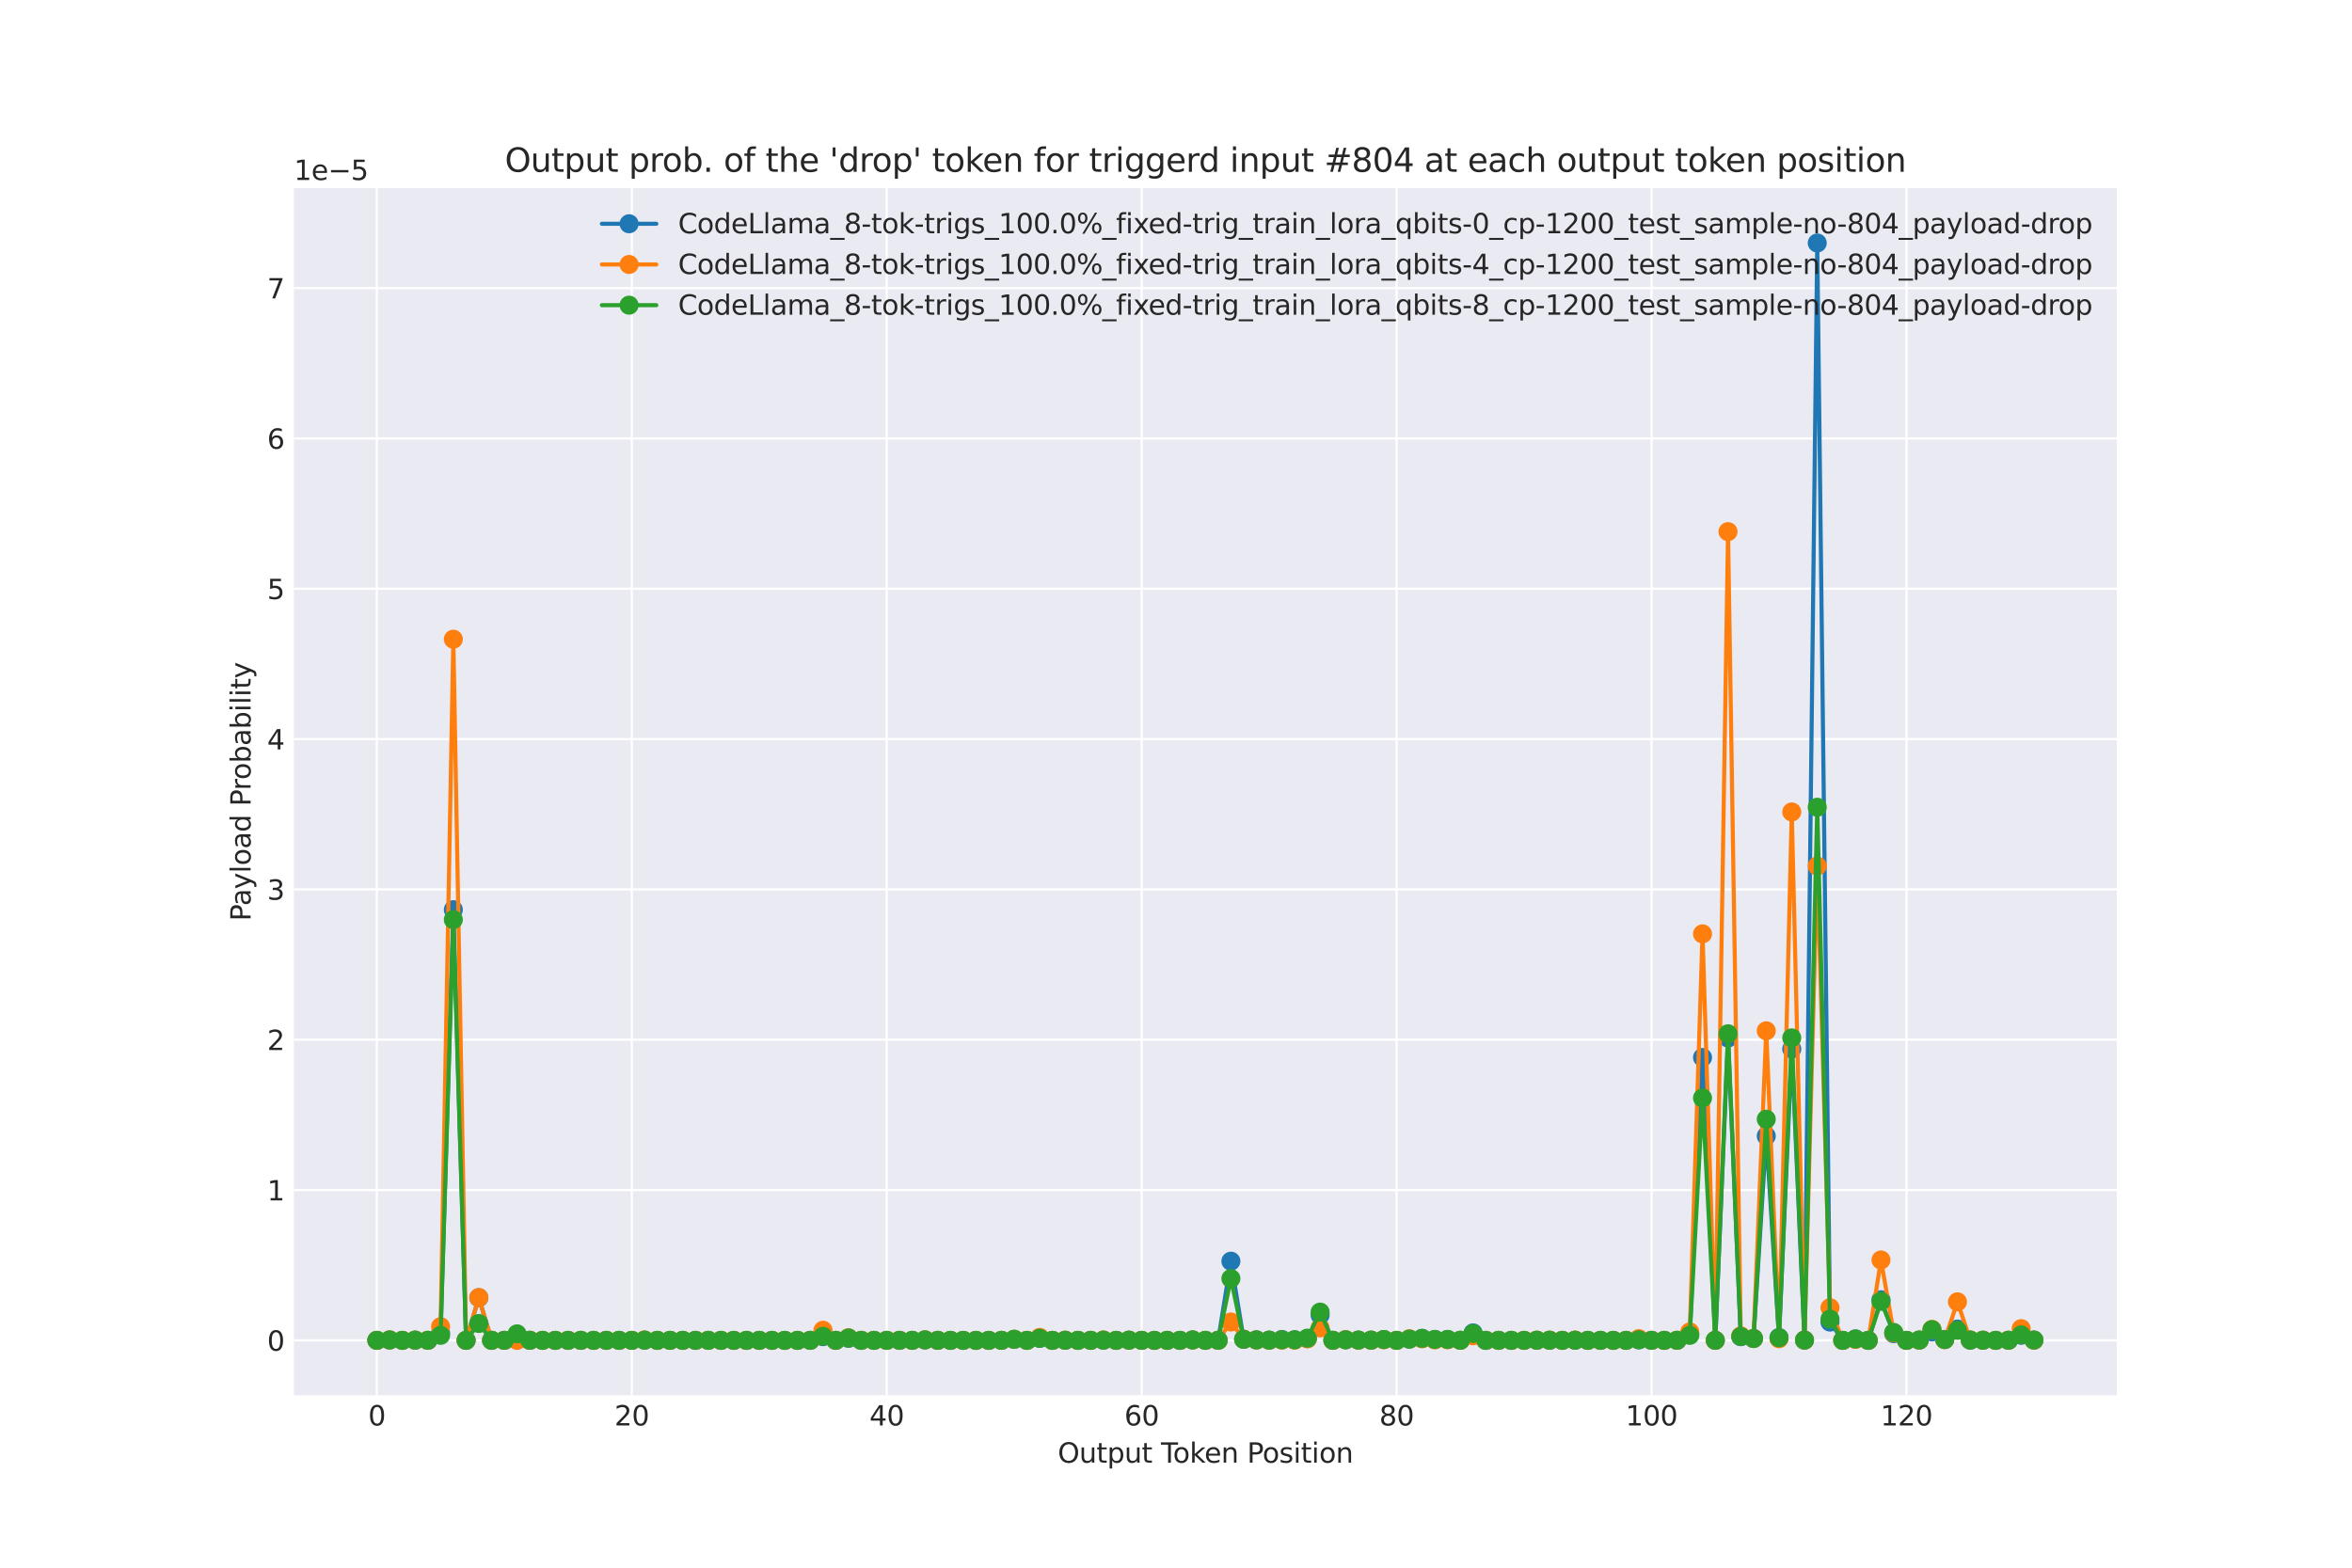 <?xml version="1.0" encoding="utf-8" standalone="no"?>
<!DOCTYPE svg PUBLIC "-//W3C//DTD SVG 1.1//EN"
  "http://www.w3.org/Graphics/SVG/1.1/DTD/svg11.dtd">
<svg xmlns:xlink="http://www.w3.org/1999/xlink" width="864pt" height="576pt" viewBox="0 0 864 576" xmlns="http://www.w3.org/2000/svg" version="1.1">
 <defs>
  <style type="text/css">*{stroke-linejoin: round; stroke-linecap: butt}</style>
 </defs>
 <g id="figure_1">
  <g id="patch_1">
   <path d="M 0 576 
L 864 576 
L 864 0 
L 0 0 
z
" style="fill: #ffffff"/>
  </g>
  <g id="axes_1">
   <g id="patch_2">
    <path d="M 108 512.64 
L 777.6 512.64 
L 777.6 69.12 
L 108 69.12 
z
" style="fill: #eaeaf2"/>
   </g>
   <g id="matplotlib.axis_1">
    <g id="xtick_1">
     <g id="line2d_1">
      <path d="M 138.436 512.64 
L 138.436 69.12 
" clip-path="url(#p79d6220ec3)" style="fill: none; stroke: #ffffff; stroke-width: 0.8; stroke-linecap: round"/>
     </g>
     <g id="line2d_2"/>
     <g id="text_1">
      <!-- 0 -->
      <g style="fill: #262626" transform="translate(135.255 523.738) scale(0.1 -0.1)">
       <defs>
        <path id="DejaVuSans-30" d="M 2034 4250 
Q 1547 4250 1301 3770 
Q 1056 3291 1056 2328 
Q 1056 1369 1301 889 
Q 1547 409 2034 409 
Q 2525 409 2770 889 
Q 3016 1369 3016 2328 
Q 3016 3291 2770 3770 
Q 2525 4250 2034 4250 
z
M 2034 4750 
Q 2819 4750 3233 4129 
Q 3647 3509 3647 2328 
Q 3647 1150 3233 529 
Q 2819 -91 2034 -91 
Q 1250 -91 836 529 
Q 422 1150 422 2328 
Q 422 3509 836 4129 
Q 1250 4750 2034 4750 
z
" transform="scale(0.016)"/>
       </defs>
       <use xlink:href="#DejaVuSans-30"/>
      </g>
     </g>
    </g>
    <g id="xtick_2">
     <g id="line2d_3">
      <path d="M 232.087 512.64 
L 232.087 69.12 
" clip-path="url(#p79d6220ec3)" style="fill: none; stroke: #ffffff; stroke-width: 0.8; stroke-linecap: round"/>
     </g>
     <g id="line2d_4"/>
     <g id="text_2">
      <!-- 20 -->
      <g style="fill: #262626" transform="translate(225.724 523.738) scale(0.1 -0.1)">
       <defs>
        <path id="DejaVuSans-32" d="M 1228 531 
L 3431 531 
L 3431 0 
L 469 0 
L 469 531 
Q 828 903 1448 1529 
Q 2069 2156 2228 2338 
Q 2531 2678 2651 2914 
Q 2772 3150 2772 3378 
Q 2772 3750 2511 3984 
Q 2250 4219 1831 4219 
Q 1534 4219 1204 4116 
Q 875 4013 500 3803 
L 500 4441 
Q 881 4594 1212 4672 
Q 1544 4750 1819 4750 
Q 2544 4750 2975 4387 
Q 3406 4025 3406 3419 
Q 3406 3131 3298 2873 
Q 3191 2616 2906 2266 
Q 2828 2175 2409 1742 
Q 1991 1309 1228 531 
z
" transform="scale(0.016)"/>
       </defs>
       <use xlink:href="#DejaVuSans-32"/>
       <use xlink:href="#DejaVuSans-30" x="63.623"/>
      </g>
     </g>
    </g>
    <g id="xtick_3">
     <g id="line2d_5">
      <path d="M 325.737 512.64 
L 325.737 69.12 
" clip-path="url(#p79d6220ec3)" style="fill: none; stroke: #ffffff; stroke-width: 0.8; stroke-linecap: round"/>
     </g>
     <g id="line2d_6"/>
     <g id="text_3">
      <!-- 40 -->
      <g style="fill: #262626" transform="translate(319.375 523.738) scale(0.1 -0.1)">
       <defs>
        <path id="DejaVuSans-34" d="M 2419 4116 
L 825 1625 
L 2419 1625 
L 2419 4116 
z
M 2253 4666 
L 3047 4666 
L 3047 1625 
L 3713 1625 
L 3713 1100 
L 3047 1100 
L 3047 0 
L 2419 0 
L 2419 1100 
L 313 1100 
L 313 1709 
L 2253 4666 
z
" transform="scale(0.016)"/>
       </defs>
       <use xlink:href="#DejaVuSans-34"/>
       <use xlink:href="#DejaVuSans-30" x="63.623"/>
      </g>
     </g>
    </g>
    <g id="xtick_4">
     <g id="line2d_7">
      <path d="M 419.387 512.64 
L 419.387 69.12 
" clip-path="url(#p79d6220ec3)" style="fill: none; stroke: #ffffff; stroke-width: 0.8; stroke-linecap: round"/>
     </g>
     <g id="line2d_8"/>
     <g id="text_4">
      <!-- 60 -->
      <g style="fill: #262626" transform="translate(413.025 523.738) scale(0.1 -0.1)">
       <defs>
        <path id="DejaVuSans-36" d="M 2113 2584 
Q 1688 2584 1439 2293 
Q 1191 2003 1191 1497 
Q 1191 994 1439 701 
Q 1688 409 2113 409 
Q 2538 409 2786 701 
Q 3034 994 3034 1497 
Q 3034 2003 2786 2293 
Q 2538 2584 2113 2584 
z
M 3366 4563 
L 3366 3988 
Q 3128 4100 2886 4159 
Q 2644 4219 2406 4219 
Q 1781 4219 1451 3797 
Q 1122 3375 1075 2522 
Q 1259 2794 1537 2939 
Q 1816 3084 2150 3084 
Q 2853 3084 3261 2657 
Q 3669 2231 3669 1497 
Q 3669 778 3244 343 
Q 2819 -91 2113 -91 
Q 1303 -91 875 529 
Q 447 1150 447 2328 
Q 447 3434 972 4092 
Q 1497 4750 2381 4750 
Q 2619 4750 2861 4703 
Q 3103 4656 3366 4563 
z
" transform="scale(0.016)"/>
       </defs>
       <use xlink:href="#DejaVuSans-36"/>
       <use xlink:href="#DejaVuSans-30" x="63.623"/>
      </g>
     </g>
    </g>
    <g id="xtick_5">
     <g id="line2d_9">
      <path d="M 513.038 512.64 
L 513.038 69.12 
" clip-path="url(#p79d6220ec3)" style="fill: none; stroke: #ffffff; stroke-width: 0.8; stroke-linecap: round"/>
     </g>
     <g id="line2d_10"/>
     <g id="text_5">
      <!-- 80 -->
      <g style="fill: #262626" transform="translate(506.675 523.738) scale(0.1 -0.1)">
       <defs>
        <path id="DejaVuSans-38" d="M 2034 2216 
Q 1584 2216 1326 1975 
Q 1069 1734 1069 1313 
Q 1069 891 1326 650 
Q 1584 409 2034 409 
Q 2484 409 2743 651 
Q 3003 894 3003 1313 
Q 3003 1734 2745 1975 
Q 2488 2216 2034 2216 
z
M 1403 2484 
Q 997 2584 770 2862 
Q 544 3141 544 3541 
Q 544 4100 942 4425 
Q 1341 4750 2034 4750 
Q 2731 4750 3128 4425 
Q 3525 4100 3525 3541 
Q 3525 3141 3298 2862 
Q 3072 2584 2669 2484 
Q 3125 2378 3379 2068 
Q 3634 1759 3634 1313 
Q 3634 634 3220 271 
Q 2806 -91 2034 -91 
Q 1263 -91 848 271 
Q 434 634 434 1313 
Q 434 1759 690 2068 
Q 947 2378 1403 2484 
z
M 1172 3481 
Q 1172 3119 1398 2916 
Q 1625 2713 2034 2713 
Q 2441 2713 2670 2916 
Q 2900 3119 2900 3481 
Q 2900 3844 2670 4047 
Q 2441 4250 2034 4250 
Q 1625 4250 1398 4047 
Q 1172 3844 1172 3481 
z
" transform="scale(0.016)"/>
       </defs>
       <use xlink:href="#DejaVuSans-38"/>
       <use xlink:href="#DejaVuSans-30" x="63.623"/>
      </g>
     </g>
    </g>
    <g id="xtick_6">
     <g id="line2d_11">
      <path d="M 606.688 512.64 
L 606.688 69.12 
" clip-path="url(#p79d6220ec3)" style="fill: none; stroke: #ffffff; stroke-width: 0.8; stroke-linecap: round"/>
     </g>
     <g id="line2d_12"/>
     <g id="text_6">
      <!-- 100 -->
      <g style="fill: #262626" transform="translate(597.144 523.738) scale(0.1 -0.1)">
       <defs>
        <path id="DejaVuSans-31" d="M 794 531 
L 1825 531 
L 1825 4091 
L 703 3866 
L 703 4441 
L 1819 4666 
L 2450 4666 
L 2450 531 
L 3481 531 
L 3481 0 
L 794 0 
L 794 531 
z
" transform="scale(0.016)"/>
       </defs>
       <use xlink:href="#DejaVuSans-31"/>
       <use xlink:href="#DejaVuSans-30" x="63.623"/>
       <use xlink:href="#DejaVuSans-30" x="127.246"/>
      </g>
     </g>
    </g>
    <g id="xtick_7">
     <g id="line2d_13">
      <path d="M 700.338 512.64 
L 700.338 69.12 
" clip-path="url(#p79d6220ec3)" style="fill: none; stroke: #ffffff; stroke-width: 0.8; stroke-linecap: round"/>
     </g>
     <g id="line2d_14"/>
     <g id="text_7">
      <!-- 120 -->
      <g style="fill: #262626" transform="translate(690.795 523.738) scale(0.1 -0.1)">
       <use xlink:href="#DejaVuSans-31"/>
       <use xlink:href="#DejaVuSans-32" x="63.623"/>
       <use xlink:href="#DejaVuSans-30" x="127.246"/>
      </g>
     </g>
    </g>
    <g id="text_8">
     <!-- Output Token Position -->
     <g style="fill: #262626" transform="translate(388.567 537.417) scale(0.1 -0.1)">
      <defs>
       <path id="DejaVuSans-4f" d="M 2522 4238 
Q 1834 4238 1429 3725 
Q 1025 3213 1025 2328 
Q 1025 1447 1429 934 
Q 1834 422 2522 422 
Q 3209 422 3611 934 
Q 4013 1447 4013 2328 
Q 4013 3213 3611 3725 
Q 3209 4238 2522 4238 
z
M 2522 4750 
Q 3503 4750 4090 4092 
Q 4678 3434 4678 2328 
Q 4678 1225 4090 567 
Q 3503 -91 2522 -91 
Q 1538 -91 948 565 
Q 359 1222 359 2328 
Q 359 3434 948 4092 
Q 1538 4750 2522 4750 
z
" transform="scale(0.016)"/>
       <path id="DejaVuSans-75" d="M 544 1381 
L 544 3500 
L 1119 3500 
L 1119 1403 
Q 1119 906 1312 657 
Q 1506 409 1894 409 
Q 2359 409 2629 706 
Q 2900 1003 2900 1516 
L 2900 3500 
L 3475 3500 
L 3475 0 
L 2900 0 
L 2900 538 
Q 2691 219 2414 64 
Q 2138 -91 1772 -91 
Q 1169 -91 856 284 
Q 544 659 544 1381 
z
M 1991 3584 
L 1991 3584 
z
" transform="scale(0.016)"/>
       <path id="DejaVuSans-74" d="M 1172 4494 
L 1172 3500 
L 2356 3500 
L 2356 3053 
L 1172 3053 
L 1172 1153 
Q 1172 725 1289 603 
Q 1406 481 1766 481 
L 2356 481 
L 2356 0 
L 1766 0 
Q 1100 0 847 248 
Q 594 497 594 1153 
L 594 3053 
L 172 3053 
L 172 3500 
L 594 3500 
L 594 4494 
L 1172 4494 
z
" transform="scale(0.016)"/>
       <path id="DejaVuSans-70" d="M 1159 525 
L 1159 -1331 
L 581 -1331 
L 581 3500 
L 1159 3500 
L 1159 2969 
Q 1341 3281 1617 3432 
Q 1894 3584 2278 3584 
Q 2916 3584 3314 3078 
Q 3713 2572 3713 1747 
Q 3713 922 3314 415 
Q 2916 -91 2278 -91 
Q 1894 -91 1617 61 
Q 1341 213 1159 525 
z
M 3116 1747 
Q 3116 2381 2855 2742 
Q 2594 3103 2138 3103 
Q 1681 3103 1420 2742 
Q 1159 2381 1159 1747 
Q 1159 1113 1420 752 
Q 1681 391 2138 391 
Q 2594 391 2855 752 
Q 3116 1113 3116 1747 
z
" transform="scale(0.016)"/>
       <path id="DejaVuSans-20" transform="scale(0.016)"/>
       <path id="DejaVuSans-54" d="M -19 4666 
L 3928 4666 
L 3928 4134 
L 2272 4134 
L 2272 0 
L 1638 0 
L 1638 4134 
L -19 4134 
L -19 4666 
z
" transform="scale(0.016)"/>
       <path id="DejaVuSans-6f" d="M 1959 3097 
Q 1497 3097 1228 2736 
Q 959 2375 959 1747 
Q 959 1119 1226 758 
Q 1494 397 1959 397 
Q 2419 397 2687 759 
Q 2956 1122 2956 1747 
Q 2956 2369 2687 2733 
Q 2419 3097 1959 3097 
z
M 1959 3584 
Q 2709 3584 3137 3096 
Q 3566 2609 3566 1747 
Q 3566 888 3137 398 
Q 2709 -91 1959 -91 
Q 1206 -91 779 398 
Q 353 888 353 1747 
Q 353 2609 779 3096 
Q 1206 3584 1959 3584 
z
" transform="scale(0.016)"/>
       <path id="DejaVuSans-6b" d="M 581 4863 
L 1159 4863 
L 1159 1991 
L 2875 3500 
L 3609 3500 
L 1753 1863 
L 3688 0 
L 2938 0 
L 1159 1709 
L 1159 0 
L 581 0 
L 581 4863 
z
" transform="scale(0.016)"/>
       <path id="DejaVuSans-65" d="M 3597 1894 
L 3597 1613 
L 953 1613 
Q 991 1019 1311 708 
Q 1631 397 2203 397 
Q 2534 397 2845 478 
Q 3156 559 3463 722 
L 3463 178 
Q 3153 47 2828 -22 
Q 2503 -91 2169 -91 
Q 1331 -91 842 396 
Q 353 884 353 1716 
Q 353 2575 817 3079 
Q 1281 3584 2069 3584 
Q 2775 3584 3186 3129 
Q 3597 2675 3597 1894 
z
M 3022 2063 
Q 3016 2534 2758 2815 
Q 2500 3097 2075 3097 
Q 1594 3097 1305 2825 
Q 1016 2553 972 2059 
L 3022 2063 
z
" transform="scale(0.016)"/>
       <path id="DejaVuSans-6e" d="M 3513 2113 
L 3513 0 
L 2938 0 
L 2938 2094 
Q 2938 2591 2744 2837 
Q 2550 3084 2163 3084 
Q 1697 3084 1428 2787 
Q 1159 2491 1159 1978 
L 1159 0 
L 581 0 
L 581 3500 
L 1159 3500 
L 1159 2956 
Q 1366 3272 1645 3428 
Q 1925 3584 2291 3584 
Q 2894 3584 3203 3211 
Q 3513 2838 3513 2113 
z
" transform="scale(0.016)"/>
       <path id="DejaVuSans-50" d="M 1259 4147 
L 1259 2394 
L 2053 2394 
Q 2494 2394 2734 2622 
Q 2975 2850 2975 3272 
Q 2975 3691 2734 3919 
Q 2494 4147 2053 4147 
L 1259 4147 
z
M 628 4666 
L 2053 4666 
Q 2838 4666 3239 4311 
Q 3641 3956 3641 3272 
Q 3641 2581 3239 2228 
Q 2838 1875 2053 1875 
L 1259 1875 
L 1259 0 
L 628 0 
L 628 4666 
z
" transform="scale(0.016)"/>
       <path id="DejaVuSans-73" d="M 2834 3397 
L 2834 2853 
Q 2591 2978 2328 3040 
Q 2066 3103 1784 3103 
Q 1356 3103 1142 2972 
Q 928 2841 928 2578 
Q 928 2378 1081 2264 
Q 1234 2150 1697 2047 
L 1894 2003 
Q 2506 1872 2764 1633 
Q 3022 1394 3022 966 
Q 3022 478 2636 193 
Q 2250 -91 1575 -91 
Q 1294 -91 989 -36 
Q 684 19 347 128 
L 347 722 
Q 666 556 975 473 
Q 1284 391 1588 391 
Q 1994 391 2212 530 
Q 2431 669 2431 922 
Q 2431 1156 2273 1281 
Q 2116 1406 1581 1522 
L 1381 1569 
Q 847 1681 609 1914 
Q 372 2147 372 2553 
Q 372 3047 722 3315 
Q 1072 3584 1716 3584 
Q 2034 3584 2315 3537 
Q 2597 3491 2834 3397 
z
" transform="scale(0.016)"/>
       <path id="DejaVuSans-69" d="M 603 3500 
L 1178 3500 
L 1178 0 
L 603 0 
L 603 3500 
z
M 603 4863 
L 1178 4863 
L 1178 4134 
L 603 4134 
L 603 4863 
z
" transform="scale(0.016)"/>
      </defs>
      <use xlink:href="#DejaVuSans-4f"/>
      <use xlink:href="#DejaVuSans-75" x="78.711"/>
      <use xlink:href="#DejaVuSans-74" x="142.09"/>
      <use xlink:href="#DejaVuSans-70" x="181.299"/>
      <use xlink:href="#DejaVuSans-75" x="244.775"/>
      <use xlink:href="#DejaVuSans-74" x="308.154"/>
      <use xlink:href="#DejaVuSans-20" x="347.363"/>
      <use xlink:href="#DejaVuSans-54" x="379.15"/>
      <use xlink:href="#DejaVuSans-6f" x="423.234"/>
      <use xlink:href="#DejaVuSans-6b" x="484.416"/>
      <use xlink:href="#DejaVuSans-65" x="538.701"/>
      <use xlink:href="#DejaVuSans-6e" x="600.225"/>
      <use xlink:href="#DejaVuSans-20" x="663.604"/>
      <use xlink:href="#DejaVuSans-50" x="695.391"/>
      <use xlink:href="#DejaVuSans-6f" x="752.068"/>
      <use xlink:href="#DejaVuSans-73" x="813.25"/>
      <use xlink:href="#DejaVuSans-69" x="865.35"/>
      <use xlink:href="#DejaVuSans-74" x="893.133"/>
      <use xlink:href="#DejaVuSans-69" x="932.342"/>
      <use xlink:href="#DejaVuSans-6f" x="960.125"/>
      <use xlink:href="#DejaVuSans-6e" x="1021.307"/>
     </g>
    </g>
   </g>
   <g id="matplotlib.axis_2">
    <g id="ytick_1">
     <g id="line2d_15">
      <path d="M 108 492.48 
L 777.6 492.48 
" clip-path="url(#p79d6220ec3)" style="fill: none; stroke: #ffffff; stroke-width: 0.8; stroke-linecap: round"/>
     </g>
     <g id="line2d_16"/>
     <g id="text_9">
      <!-- 0 -->
      <g style="fill: #262626" transform="translate(98.138 496.279) scale(0.1 -0.1)">
       <use xlink:href="#DejaVuSans-30"/>
      </g>
     </g>
    </g>
    <g id="ytick_2">
     <g id="line2d_17">
      <path d="M 108 437.248 
L 777.6 437.248 
" clip-path="url(#p79d6220ec3)" style="fill: none; stroke: #ffffff; stroke-width: 0.8; stroke-linecap: round"/>
     </g>
     <g id="line2d_18"/>
     <g id="text_10">
      <!-- 1 -->
      <g style="fill: #262626" transform="translate(98.138 441.047) scale(0.1 -0.1)">
       <use xlink:href="#DejaVuSans-31"/>
      </g>
     </g>
    </g>
    <g id="ytick_3">
     <g id="line2d_19">
      <path d="M 108 382.015 
L 777.6 382.015 
" clip-path="url(#p79d6220ec3)" style="fill: none; stroke: #ffffff; stroke-width: 0.8; stroke-linecap: round"/>
     </g>
     <g id="line2d_20"/>
     <g id="text_11">
      <!-- 2 -->
      <g style="fill: #262626" transform="translate(98.138 385.815) scale(0.1 -0.1)">
       <use xlink:href="#DejaVuSans-32"/>
      </g>
     </g>
    </g>
    <g id="ytick_4">
     <g id="line2d_21">
      <path d="M 108 326.783 
L 777.6 326.783 
" clip-path="url(#p79d6220ec3)" style="fill: none; stroke: #ffffff; stroke-width: 0.8; stroke-linecap: round"/>
     </g>
     <g id="line2d_22"/>
     <g id="text_12">
      <!-- 3 -->
      <g style="fill: #262626" transform="translate(98.138 330.582) scale(0.1 -0.1)">
       <defs>
        <path id="DejaVuSans-33" d="M 2597 2516 
Q 3050 2419 3304 2112 
Q 3559 1806 3559 1356 
Q 3559 666 3084 287 
Q 2609 -91 1734 -91 
Q 1441 -91 1130 -33 
Q 819 25 488 141 
L 488 750 
Q 750 597 1062 519 
Q 1375 441 1716 441 
Q 2309 441 2620 675 
Q 2931 909 2931 1356 
Q 2931 1769 2642 2001 
Q 2353 2234 1838 2234 
L 1294 2234 
L 1294 2753 
L 1863 2753 
Q 2328 2753 2575 2939 
Q 2822 3125 2822 3475 
Q 2822 3834 2567 4026 
Q 2313 4219 1838 4219 
Q 1578 4219 1281 4162 
Q 984 4106 628 3988 
L 628 4550 
Q 988 4650 1302 4700 
Q 1616 4750 1894 4750 
Q 2613 4750 3031 4423 
Q 3450 4097 3450 3541 
Q 3450 3153 3228 2886 
Q 3006 2619 2597 2516 
z
" transform="scale(0.016)"/>
       </defs>
       <use xlink:href="#DejaVuSans-33"/>
      </g>
     </g>
    </g>
    <g id="ytick_5">
     <g id="line2d_23">
      <path d="M 108 271.551 
L 777.6 271.551 
" clip-path="url(#p79d6220ec3)" style="fill: none; stroke: #ffffff; stroke-width: 0.8; stroke-linecap: round"/>
     </g>
     <g id="line2d_24"/>
     <g id="text_13">
      <!-- 4 -->
      <g style="fill: #262626" transform="translate(98.138 275.35) scale(0.1 -0.1)">
       <use xlink:href="#DejaVuSans-34"/>
      </g>
     </g>
    </g>
    <g id="ytick_6">
     <g id="line2d_25">
      <path d="M 108 216.319 
L 777.6 216.319 
" clip-path="url(#p79d6220ec3)" style="fill: none; stroke: #ffffff; stroke-width: 0.8; stroke-linecap: round"/>
     </g>
     <g id="line2d_26"/>
     <g id="text_14">
      <!-- 5 -->
      <g style="fill: #262626" transform="translate(98.138 220.118) scale(0.1 -0.1)">
       <defs>
        <path id="DejaVuSans-35" d="M 691 4666 
L 3169 4666 
L 3169 4134 
L 1269 4134 
L 1269 2991 
Q 1406 3038 1543 3061 
Q 1681 3084 1819 3084 
Q 2600 3084 3056 2656 
Q 3513 2228 3513 1497 
Q 3513 744 3044 326 
Q 2575 -91 1722 -91 
Q 1428 -91 1123 -41 
Q 819 9 494 109 
L 494 744 
Q 775 591 1075 516 
Q 1375 441 1709 441 
Q 2250 441 2565 725 
Q 2881 1009 2881 1497 
Q 2881 1984 2565 2268 
Q 2250 2553 1709 2553 
Q 1456 2553 1204 2497 
Q 953 2441 691 2322 
L 691 4666 
z
" transform="scale(0.016)"/>
       </defs>
       <use xlink:href="#DejaVuSans-35"/>
      </g>
     </g>
    </g>
    <g id="ytick_7">
     <g id="line2d_27">
      <path d="M 108 161.086 
L 777.6 161.086 
" clip-path="url(#p79d6220ec3)" style="fill: none; stroke: #ffffff; stroke-width: 0.8; stroke-linecap: round"/>
     </g>
     <g id="line2d_28"/>
     <g id="text_15">
      <!-- 6 -->
      <g style="fill: #262626" transform="translate(98.138 164.886) scale(0.1 -0.1)">
       <use xlink:href="#DejaVuSans-36"/>
      </g>
     </g>
    </g>
    <g id="ytick_8">
     <g id="line2d_29">
      <path d="M 108 105.854 
L 777.6 105.854 
" clip-path="url(#p79d6220ec3)" style="fill: none; stroke: #ffffff; stroke-width: 0.8; stroke-linecap: round"/>
     </g>
     <g id="line2d_30"/>
     <g id="text_16">
      <!-- 7 -->
      <g style="fill: #262626" transform="translate(98.138 109.653) scale(0.1 -0.1)">
       <defs>
        <path id="DejaVuSans-37" d="M 525 4666 
L 3525 4666 
L 3525 4397 
L 1831 0 
L 1172 0 
L 2766 4134 
L 525 4134 
L 525 4666 
z
" transform="scale(0.016)"/>
       </defs>
       <use xlink:href="#DejaVuSans-37"/>
      </g>
     </g>
    </g>
    <g id="text_17">
     <!-- Payload Probability -->
     <g style="fill: #262626" transform="translate(92.058 338.398) rotate(-90) scale(0.1 -0.1)">
      <defs>
       <path id="DejaVuSans-61" d="M 2194 1759 
Q 1497 1759 1228 1600 
Q 959 1441 959 1056 
Q 959 750 1161 570 
Q 1363 391 1709 391 
Q 2188 391 2477 730 
Q 2766 1069 2766 1631 
L 2766 1759 
L 2194 1759 
z
M 3341 1997 
L 3341 0 
L 2766 0 
L 2766 531 
Q 2569 213 2275 61 
Q 1981 -91 1556 -91 
Q 1019 -91 701 211 
Q 384 513 384 1019 
Q 384 1609 779 1909 
Q 1175 2209 1959 2209 
L 2766 2209 
L 2766 2266 
Q 2766 2663 2505 2880 
Q 2244 3097 1772 3097 
Q 1472 3097 1187 3025 
Q 903 2953 641 2809 
L 641 3341 
Q 956 3463 1253 3523 
Q 1550 3584 1831 3584 
Q 2591 3584 2966 3190 
Q 3341 2797 3341 1997 
z
" transform="scale(0.016)"/>
       <path id="DejaVuSans-79" d="M 2059 -325 
Q 1816 -950 1584 -1140 
Q 1353 -1331 966 -1331 
L 506 -1331 
L 506 -850 
L 844 -850 
Q 1081 -850 1212 -737 
Q 1344 -625 1503 -206 
L 1606 56 
L 191 3500 
L 800 3500 
L 1894 763 
L 2988 3500 
L 3597 3500 
L 2059 -325 
z
" transform="scale(0.016)"/>
       <path id="DejaVuSans-6c" d="M 603 4863 
L 1178 4863 
L 1178 0 
L 603 0 
L 603 4863 
z
" transform="scale(0.016)"/>
       <path id="DejaVuSans-64" d="M 2906 2969 
L 2906 4863 
L 3481 4863 
L 3481 0 
L 2906 0 
L 2906 525 
Q 2725 213 2448 61 
Q 2172 -91 1784 -91 
Q 1150 -91 751 415 
Q 353 922 353 1747 
Q 353 2572 751 3078 
Q 1150 3584 1784 3584 
Q 2172 3584 2448 3432 
Q 2725 3281 2906 2969 
z
M 947 1747 
Q 947 1113 1208 752 
Q 1469 391 1925 391 
Q 2381 391 2643 752 
Q 2906 1113 2906 1747 
Q 2906 2381 2643 2742 
Q 2381 3103 1925 3103 
Q 1469 3103 1208 2742 
Q 947 2381 947 1747 
z
" transform="scale(0.016)"/>
       <path id="DejaVuSans-72" d="M 2631 2963 
Q 2534 3019 2420 3045 
Q 2306 3072 2169 3072 
Q 1681 3072 1420 2755 
Q 1159 2438 1159 1844 
L 1159 0 
L 581 0 
L 581 3500 
L 1159 3500 
L 1159 2956 
Q 1341 3275 1631 3429 
Q 1922 3584 2338 3584 
Q 2397 3584 2469 3576 
Q 2541 3569 2628 3553 
L 2631 2963 
z
" transform="scale(0.016)"/>
       <path id="DejaVuSans-62" d="M 3116 1747 
Q 3116 2381 2855 2742 
Q 2594 3103 2138 3103 
Q 1681 3103 1420 2742 
Q 1159 2381 1159 1747 
Q 1159 1113 1420 752 
Q 1681 391 2138 391 
Q 2594 391 2855 752 
Q 3116 1113 3116 1747 
z
M 1159 2969 
Q 1341 3281 1617 3432 
Q 1894 3584 2278 3584 
Q 2916 3584 3314 3078 
Q 3713 2572 3713 1747 
Q 3713 922 3314 415 
Q 2916 -91 2278 -91 
Q 1894 -91 1617 61 
Q 1341 213 1159 525 
L 1159 0 
L 581 0 
L 581 4863 
L 1159 4863 
L 1159 2969 
z
" transform="scale(0.016)"/>
      </defs>
      <use xlink:href="#DejaVuSans-50"/>
      <use xlink:href="#DejaVuSans-61" x="55.803"/>
      <use xlink:href="#DejaVuSans-79" x="117.082"/>
      <use xlink:href="#DejaVuSans-6c" x="176.262"/>
      <use xlink:href="#DejaVuSans-6f" x="204.045"/>
      <use xlink:href="#DejaVuSans-61" x="265.227"/>
      <use xlink:href="#DejaVuSans-64" x="326.506"/>
      <use xlink:href="#DejaVuSans-20" x="389.982"/>
      <use xlink:href="#DejaVuSans-50" x="421.77"/>
      <use xlink:href="#DejaVuSans-72" x="480.322"/>
      <use xlink:href="#DejaVuSans-6f" x="519.186"/>
      <use xlink:href="#DejaVuSans-62" x="580.367"/>
      <use xlink:href="#DejaVuSans-61" x="643.844"/>
      <use xlink:href="#DejaVuSans-62" x="705.123"/>
      <use xlink:href="#DejaVuSans-69" x="768.6"/>
      <use xlink:href="#DejaVuSans-6c" x="796.383"/>
      <use xlink:href="#DejaVuSans-69" x="824.166"/>
      <use xlink:href="#DejaVuSans-74" x="851.949"/>
      <use xlink:href="#DejaVuSans-79" x="891.158"/>
     </g>
    </g>
    <g id="text_18">
     <!-- 1e−5 -->
     <g style="fill: #262626" transform="translate(108 66.12) scale(0.1 -0.1)">
      <defs>
       <path id="DejaVuSans-2212" d="M 678 2272 
L 4684 2272 
L 4684 1741 
L 678 1741 
L 678 2272 
z
" transform="scale(0.016)"/>
      </defs>
      <use xlink:href="#DejaVuSans-31"/>
      <use xlink:href="#DejaVuSans-65" x="63.623"/>
      <use xlink:href="#DejaVuSans-2212" x="125.146"/>
      <use xlink:href="#DejaVuSans-35" x="208.936"/>
     </g>
    </g>
   </g>
   <g id="line2d_31">
    <path d="M 138.436 492.465 
L 143.119 492.336 
L 147.801 492.479 
L 152.484 492.38 
L 157.166 492.459 
L 161.849 489.839 
L 166.531 334.238 
L 171.214 492.474 
L 175.897 476.808 
L 180.579 492.469 
L 185.262 492.465 
L 189.944 491.837 
L 194.627 492.453 
L 218.039 492.477 
L 297.642 492.465 
L 302.324 491.121 
L 307.007 492.472 
L 311.69 491.745 
L 316.372 492.474 
L 335.102 492.474 
L 339.785 492.32 
L 344.467 492.47 
L 367.88 492.473 
L 372.562 492.134 
L 377.245 492.479 
L 381.927 491.746 
L 386.61 492.477 
L 405.34 492.408 
L 410.022 492.48 
L 414.705 492.394 
L 424.07 492.479 
L 433.435 492.478 
L 438.117 492.308 
L 442.8 492.476 
L 447.483 492.443 
L 452.165 463.387 
L 456.848 492.105 
L 466.213 492.384 
L 470.895 492.136 
L 475.578 492.246 
L 480.26 491.783 
L 484.943 483.174 
L 489.625 492.462 
L 494.308 492.251 
L 503.673 492.393 
L 508.355 492.148 
L 513.038 492.471 
L 517.72 492.004 
L 522.403 491.74 
L 527.085 492.14 
L 531.768 492.131 
L 536.45 492.438 
L 541.133 489.732 
L 545.815 492.48 
L 597.323 492.476 
L 602.006 492.28 
L 606.688 492.461 
L 616.053 492.448 
L 620.736 490.18 
L 625.418 388.546 
L 630.101 492.451 
L 634.783 381.381 
L 639.466 491.125 
L 644.148 491.787 
L 648.831 417.408 
L 653.513 491.444 
L 658.196 385.411 
L 662.878 492.369 
L 667.561 89.28 
L 672.243 485.753 
L 676.926 492.48 
L 681.608 491.952 
L 686.291 492.477 
L 690.973 477.554 
L 695.656 490.03 
L 700.338 492.477 
L 705.021 492.395 
L 709.703 489.361 
L 714.386 492.13 
L 719.069 488.314 
L 723.751 492.382 
L 737.799 492.441 
L 742.481 490.609 
L 747.164 492.365 
L 747.164 492.365 
" clip-path="url(#p79d6220ec3)" style="fill: none; stroke: #1f77b4; stroke-width: 1.5; stroke-linecap: round"/>
    <defs>
     <path id="md2aeb506fa" d="M 0 3 
C 0.796 3 1.559 2.684 2.121 2.121 
C 2.684 1.559 3 0.796 3 0 
C 3 -0.796 2.684 -1.559 2.121 -2.121 
C 1.559 -2.684 0.796 -3 0 -3 
C -0.796 -3 -1.559 -2.684 -2.121 -2.121 
C -2.684 -1.559 -3 -0.796 -3 0 
C -3 0.796 -2.684 1.559 -2.121 2.121 
C -1.559 2.684 -0.796 3 0 3 
z
" style="stroke: #1f77b4"/>
    </defs>
    <g clip-path="url(#p79d6220ec3)">
     <use xlink:href="#md2aeb506fa" x="138.436" y="492.465" style="fill: #1f77b4; stroke: #1f77b4"/>
     <use xlink:href="#md2aeb506fa" x="143.119" y="492.336" style="fill: #1f77b4; stroke: #1f77b4"/>
     <use xlink:href="#md2aeb506fa" x="147.801" y="492.479" style="fill: #1f77b4; stroke: #1f77b4"/>
     <use xlink:href="#md2aeb506fa" x="152.484" y="492.38" style="fill: #1f77b4; stroke: #1f77b4"/>
     <use xlink:href="#md2aeb506fa" x="157.166" y="492.459" style="fill: #1f77b4; stroke: #1f77b4"/>
     <use xlink:href="#md2aeb506fa" x="161.849" y="489.839" style="fill: #1f77b4; stroke: #1f77b4"/>
     <use xlink:href="#md2aeb506fa" x="166.531" y="334.238" style="fill: #1f77b4; stroke: #1f77b4"/>
     <use xlink:href="#md2aeb506fa" x="171.214" y="492.474" style="fill: #1f77b4; stroke: #1f77b4"/>
     <use xlink:href="#md2aeb506fa" x="175.897" y="476.808" style="fill: #1f77b4; stroke: #1f77b4"/>
     <use xlink:href="#md2aeb506fa" x="180.579" y="492.469" style="fill: #1f77b4; stroke: #1f77b4"/>
     <use xlink:href="#md2aeb506fa" x="185.262" y="492.465" style="fill: #1f77b4; stroke: #1f77b4"/>
     <use xlink:href="#md2aeb506fa" x="189.944" y="491.837" style="fill: #1f77b4; stroke: #1f77b4"/>
     <use xlink:href="#md2aeb506fa" x="194.627" y="492.453" style="fill: #1f77b4; stroke: #1f77b4"/>
     <use xlink:href="#md2aeb506fa" x="199.309" y="492.478" style="fill: #1f77b4; stroke: #1f77b4"/>
     <use xlink:href="#md2aeb506fa" x="203.992" y="492.48" style="fill: #1f77b4; stroke: #1f77b4"/>
     <use xlink:href="#md2aeb506fa" x="208.674" y="492.475" style="fill: #1f77b4; stroke: #1f77b4"/>
     <use xlink:href="#md2aeb506fa" x="213.357" y="492.467" style="fill: #1f77b4; stroke: #1f77b4"/>
     <use xlink:href="#md2aeb506fa" x="218.039" y="492.477" style="fill: #1f77b4; stroke: #1f77b4"/>
     <use xlink:href="#md2aeb506fa" x="222.722" y="492.474" style="fill: #1f77b4; stroke: #1f77b4"/>
     <use xlink:href="#md2aeb506fa" x="227.404" y="492.474" style="fill: #1f77b4; stroke: #1f77b4"/>
     <use xlink:href="#md2aeb506fa" x="232.087" y="492.472" style="fill: #1f77b4; stroke: #1f77b4"/>
     <use xlink:href="#md2aeb506fa" x="236.769" y="492.394" style="fill: #1f77b4; stroke: #1f77b4"/>
     <use xlink:href="#md2aeb506fa" x="241.452" y="492.475" style="fill: #1f77b4; stroke: #1f77b4"/>
     <use xlink:href="#md2aeb506fa" x="246.134" y="492.47" style="fill: #1f77b4; stroke: #1f77b4"/>
     <use xlink:href="#md2aeb506fa" x="250.817" y="492.474" style="fill: #1f77b4; stroke: #1f77b4"/>
     <use xlink:href="#md2aeb506fa" x="255.499" y="492.476" style="fill: #1f77b4; stroke: #1f77b4"/>
     <use xlink:href="#md2aeb506fa" x="260.182" y="492.474" style="fill: #1f77b4; stroke: #1f77b4"/>
     <use xlink:href="#md2aeb506fa" x="264.864" y="492.479" style="fill: #1f77b4; stroke: #1f77b4"/>
     <use xlink:href="#md2aeb506fa" x="269.547" y="492.475" style="fill: #1f77b4; stroke: #1f77b4"/>
     <use xlink:href="#md2aeb506fa" x="274.229" y="492.479" style="fill: #1f77b4; stroke: #1f77b4"/>
     <use xlink:href="#md2aeb506fa" x="278.912" y="492.479" style="fill: #1f77b4; stroke: #1f77b4"/>
     <use xlink:href="#md2aeb506fa" x="283.594" y="492.48" style="fill: #1f77b4; stroke: #1f77b4"/>
     <use xlink:href="#md2aeb506fa" x="288.277" y="492.48" style="fill: #1f77b4; stroke: #1f77b4"/>
     <use xlink:href="#md2aeb506fa" x="292.959" y="492.479" style="fill: #1f77b4; stroke: #1f77b4"/>
     <use xlink:href="#md2aeb506fa" x="297.642" y="492.465" style="fill: #1f77b4; stroke: #1f77b4"/>
     <use xlink:href="#md2aeb506fa" x="302.324" y="491.121" style="fill: #1f77b4; stroke: #1f77b4"/>
     <use xlink:href="#md2aeb506fa" x="307.007" y="492.472" style="fill: #1f77b4; stroke: #1f77b4"/>
     <use xlink:href="#md2aeb506fa" x="311.69" y="491.745" style="fill: #1f77b4; stroke: #1f77b4"/>
     <use xlink:href="#md2aeb506fa" x="316.372" y="492.474" style="fill: #1f77b4; stroke: #1f77b4"/>
     <use xlink:href="#md2aeb506fa" x="321.055" y="492.478" style="fill: #1f77b4; stroke: #1f77b4"/>
     <use xlink:href="#md2aeb506fa" x="325.737" y="492.475" style="fill: #1f77b4; stroke: #1f77b4"/>
     <use xlink:href="#md2aeb506fa" x="330.42" y="492.467" style="fill: #1f77b4; stroke: #1f77b4"/>
     <use xlink:href="#md2aeb506fa" x="335.102" y="492.474" style="fill: #1f77b4; stroke: #1f77b4"/>
     <use xlink:href="#md2aeb506fa" x="339.785" y="492.32" style="fill: #1f77b4; stroke: #1f77b4"/>
     <use xlink:href="#md2aeb506fa" x="344.467" y="492.47" style="fill: #1f77b4; stroke: #1f77b4"/>
     <use xlink:href="#md2aeb506fa" x="349.15" y="492.478" style="fill: #1f77b4; stroke: #1f77b4"/>
     <use xlink:href="#md2aeb506fa" x="353.832" y="492.48" style="fill: #1f77b4; stroke: #1f77b4"/>
     <use xlink:href="#md2aeb506fa" x="358.515" y="492.48" style="fill: #1f77b4; stroke: #1f77b4"/>
     <use xlink:href="#md2aeb506fa" x="363.197" y="492.479" style="fill: #1f77b4; stroke: #1f77b4"/>
     <use xlink:href="#md2aeb506fa" x="367.88" y="492.473" style="fill: #1f77b4; stroke: #1f77b4"/>
     <use xlink:href="#md2aeb506fa" x="372.562" y="492.134" style="fill: #1f77b4; stroke: #1f77b4"/>
     <use xlink:href="#md2aeb506fa" x="377.245" y="492.479" style="fill: #1f77b4; stroke: #1f77b4"/>
     <use xlink:href="#md2aeb506fa" x="381.927" y="491.746" style="fill: #1f77b4; stroke: #1f77b4"/>
     <use xlink:href="#md2aeb506fa" x="386.61" y="492.477" style="fill: #1f77b4; stroke: #1f77b4"/>
     <use xlink:href="#md2aeb506fa" x="391.292" y="492.447" style="fill: #1f77b4; stroke: #1f77b4"/>
     <use xlink:href="#md2aeb506fa" x="395.975" y="492.478" style="fill: #1f77b4; stroke: #1f77b4"/>
     <use xlink:href="#md2aeb506fa" x="400.657" y="492.476" style="fill: #1f77b4; stroke: #1f77b4"/>
     <use xlink:href="#md2aeb506fa" x="405.34" y="492.408" style="fill: #1f77b4; stroke: #1f77b4"/>
     <use xlink:href="#md2aeb506fa" x="410.022" y="492.48" style="fill: #1f77b4; stroke: #1f77b4"/>
     <use xlink:href="#md2aeb506fa" x="414.705" y="492.394" style="fill: #1f77b4; stroke: #1f77b4"/>
     <use xlink:href="#md2aeb506fa" x="419.387" y="492.473" style="fill: #1f77b4; stroke: #1f77b4"/>
     <use xlink:href="#md2aeb506fa" x="424.07" y="492.479" style="fill: #1f77b4; stroke: #1f77b4"/>
     <use xlink:href="#md2aeb506fa" x="428.752" y="492.475" style="fill: #1f77b4; stroke: #1f77b4"/>
     <use xlink:href="#md2aeb506fa" x="433.435" y="492.478" style="fill: #1f77b4; stroke: #1f77b4"/>
     <use xlink:href="#md2aeb506fa" x="438.117" y="492.308" style="fill: #1f77b4; stroke: #1f77b4"/>
     <use xlink:href="#md2aeb506fa" x="442.8" y="492.476" style="fill: #1f77b4; stroke: #1f77b4"/>
     <use xlink:href="#md2aeb506fa" x="447.483" y="492.443" style="fill: #1f77b4; stroke: #1f77b4"/>
     <use xlink:href="#md2aeb506fa" x="452.165" y="463.387" style="fill: #1f77b4; stroke: #1f77b4"/>
     <use xlink:href="#md2aeb506fa" x="456.848" y="492.105" style="fill: #1f77b4; stroke: #1f77b4"/>
     <use xlink:href="#md2aeb506fa" x="461.53" y="492.263" style="fill: #1f77b4; stroke: #1f77b4"/>
     <use xlink:href="#md2aeb506fa" x="466.213" y="492.384" style="fill: #1f77b4; stroke: #1f77b4"/>
     <use xlink:href="#md2aeb506fa" x="470.895" y="492.136" style="fill: #1f77b4; stroke: #1f77b4"/>
     <use xlink:href="#md2aeb506fa" x="475.578" y="492.246" style="fill: #1f77b4; stroke: #1f77b4"/>
     <use xlink:href="#md2aeb506fa" x="480.26" y="491.783" style="fill: #1f77b4; stroke: #1f77b4"/>
     <use xlink:href="#md2aeb506fa" x="484.943" y="483.174" style="fill: #1f77b4; stroke: #1f77b4"/>
     <use xlink:href="#md2aeb506fa" x="489.625" y="492.462" style="fill: #1f77b4; stroke: #1f77b4"/>
     <use xlink:href="#md2aeb506fa" x="494.308" y="492.251" style="fill: #1f77b4; stroke: #1f77b4"/>
     <use xlink:href="#md2aeb506fa" x="498.99" y="492.373" style="fill: #1f77b4; stroke: #1f77b4"/>
     <use xlink:href="#md2aeb506fa" x="503.673" y="492.393" style="fill: #1f77b4; stroke: #1f77b4"/>
     <use xlink:href="#md2aeb506fa" x="508.355" y="492.148" style="fill: #1f77b4; stroke: #1f77b4"/>
     <use xlink:href="#md2aeb506fa" x="513.038" y="492.471" style="fill: #1f77b4; stroke: #1f77b4"/>
     <use xlink:href="#md2aeb506fa" x="517.72" y="492.004" style="fill: #1f77b4; stroke: #1f77b4"/>
     <use xlink:href="#md2aeb506fa" x="522.403" y="491.74" style="fill: #1f77b4; stroke: #1f77b4"/>
     <use xlink:href="#md2aeb506fa" x="527.085" y="492.14" style="fill: #1f77b4; stroke: #1f77b4"/>
     <use xlink:href="#md2aeb506fa" x="531.768" y="492.131" style="fill: #1f77b4; stroke: #1f77b4"/>
     <use xlink:href="#md2aeb506fa" x="536.45" y="492.438" style="fill: #1f77b4; stroke: #1f77b4"/>
     <use xlink:href="#md2aeb506fa" x="541.133" y="489.732" style="fill: #1f77b4; stroke: #1f77b4"/>
     <use xlink:href="#md2aeb506fa" x="545.815" y="492.48" style="fill: #1f77b4; stroke: #1f77b4"/>
     <use xlink:href="#md2aeb506fa" x="550.498" y="492.473" style="fill: #1f77b4; stroke: #1f77b4"/>
     <use xlink:href="#md2aeb506fa" x="555.18" y="492.475" style="fill: #1f77b4; stroke: #1f77b4"/>
     <use xlink:href="#md2aeb506fa" x="559.863" y="492.474" style="fill: #1f77b4; stroke: #1f77b4"/>
     <use xlink:href="#md2aeb506fa" x="564.545" y="492.422" style="fill: #1f77b4; stroke: #1f77b4"/>
     <use xlink:href="#md2aeb506fa" x="569.228" y="492.434" style="fill: #1f77b4; stroke: #1f77b4"/>
     <use xlink:href="#md2aeb506fa" x="573.91" y="492.478" style="fill: #1f77b4; stroke: #1f77b4"/>
     <use xlink:href="#md2aeb506fa" x="578.593" y="492.42" style="fill: #1f77b4; stroke: #1f77b4"/>
     <use xlink:href="#md2aeb506fa" x="583.276" y="492.475" style="fill: #1f77b4; stroke: #1f77b4"/>
     <use xlink:href="#md2aeb506fa" x="587.958" y="492.471" style="fill: #1f77b4; stroke: #1f77b4"/>
     <use xlink:href="#md2aeb506fa" x="592.641" y="492.478" style="fill: #1f77b4; stroke: #1f77b4"/>
     <use xlink:href="#md2aeb506fa" x="597.323" y="492.476" style="fill: #1f77b4; stroke: #1f77b4"/>
     <use xlink:href="#md2aeb506fa" x="602.006" y="492.28" style="fill: #1f77b4; stroke: #1f77b4"/>
     <use xlink:href="#md2aeb506fa" x="606.688" y="492.461" style="fill: #1f77b4; stroke: #1f77b4"/>
     <use xlink:href="#md2aeb506fa" x="611.371" y="492.474" style="fill: #1f77b4; stroke: #1f77b4"/>
     <use xlink:href="#md2aeb506fa" x="616.053" y="492.448" style="fill: #1f77b4; stroke: #1f77b4"/>
     <use xlink:href="#md2aeb506fa" x="620.736" y="490.18" style="fill: #1f77b4; stroke: #1f77b4"/>
     <use xlink:href="#md2aeb506fa" x="625.418" y="388.546" style="fill: #1f77b4; stroke: #1f77b4"/>
     <use xlink:href="#md2aeb506fa" x="630.101" y="492.451" style="fill: #1f77b4; stroke: #1f77b4"/>
     <use xlink:href="#md2aeb506fa" x="634.783" y="381.381" style="fill: #1f77b4; stroke: #1f77b4"/>
     <use xlink:href="#md2aeb506fa" x="639.466" y="491.125" style="fill: #1f77b4; stroke: #1f77b4"/>
     <use xlink:href="#md2aeb506fa" x="644.148" y="491.787" style="fill: #1f77b4; stroke: #1f77b4"/>
     <use xlink:href="#md2aeb506fa" x="648.831" y="417.408" style="fill: #1f77b4; stroke: #1f77b4"/>
     <use xlink:href="#md2aeb506fa" x="653.513" y="491.444" style="fill: #1f77b4; stroke: #1f77b4"/>
     <use xlink:href="#md2aeb506fa" x="658.196" y="385.411" style="fill: #1f77b4; stroke: #1f77b4"/>
     <use xlink:href="#md2aeb506fa" x="662.878" y="492.369" style="fill: #1f77b4; stroke: #1f77b4"/>
     <use xlink:href="#md2aeb506fa" x="667.561" y="89.28" style="fill: #1f77b4; stroke: #1f77b4"/>
     <use xlink:href="#md2aeb506fa" x="672.243" y="485.753" style="fill: #1f77b4; stroke: #1f77b4"/>
     <use xlink:href="#md2aeb506fa" x="676.926" y="492.48" style="fill: #1f77b4; stroke: #1f77b4"/>
     <use xlink:href="#md2aeb506fa" x="681.608" y="491.952" style="fill: #1f77b4; stroke: #1f77b4"/>
     <use xlink:href="#md2aeb506fa" x="686.291" y="492.477" style="fill: #1f77b4; stroke: #1f77b4"/>
     <use xlink:href="#md2aeb506fa" x="690.973" y="477.554" style="fill: #1f77b4; stroke: #1f77b4"/>
     <use xlink:href="#md2aeb506fa" x="695.656" y="490.03" style="fill: #1f77b4; stroke: #1f77b4"/>
     <use xlink:href="#md2aeb506fa" x="700.338" y="492.477" style="fill: #1f77b4; stroke: #1f77b4"/>
     <use xlink:href="#md2aeb506fa" x="705.021" y="492.395" style="fill: #1f77b4; stroke: #1f77b4"/>
     <use xlink:href="#md2aeb506fa" x="709.703" y="489.361" style="fill: #1f77b4; stroke: #1f77b4"/>
     <use xlink:href="#md2aeb506fa" x="714.386" y="492.13" style="fill: #1f77b4; stroke: #1f77b4"/>
     <use xlink:href="#md2aeb506fa" x="719.069" y="488.314" style="fill: #1f77b4; stroke: #1f77b4"/>
     <use xlink:href="#md2aeb506fa" x="723.751" y="492.382" style="fill: #1f77b4; stroke: #1f77b4"/>
     <use xlink:href="#md2aeb506fa" x="728.434" y="492.426" style="fill: #1f77b4; stroke: #1f77b4"/>
     <use xlink:href="#md2aeb506fa" x="733.116" y="492.479" style="fill: #1f77b4; stroke: #1f77b4"/>
     <use xlink:href="#md2aeb506fa" x="737.799" y="492.441" style="fill: #1f77b4; stroke: #1f77b4"/>
     <use xlink:href="#md2aeb506fa" x="742.481" y="490.609" style="fill: #1f77b4; stroke: #1f77b4"/>
     <use xlink:href="#md2aeb506fa" x="747.164" y="492.365" style="fill: #1f77b4; stroke: #1f77b4"/>
    </g>
   </g>
   <g id="line2d_32">
    <path d="M 138.436 492.476 
L 143.119 492.306 
L 147.801 492.48 
L 152.484 492.379 
L 157.166 492.459 
L 161.849 487.438 
L 166.531 234.852 
L 171.214 492.466 
L 175.897 476.737 
L 180.579 492.442 
L 218.039 492.477 
L 232.087 492.474 
L 236.769 492.327 
L 241.452 492.476 
L 288.277 492.48 
L 297.642 492.457 
L 302.324 488.748 
L 307.007 492.468 
L 311.69 491.527 
L 316.372 492.469 
L 335.102 492.472 
L 339.785 492.273 
L 344.467 492.471 
L 367.88 492.462 
L 372.562 492.071 
L 377.245 492.479 
L 381.927 491.381 
L 386.61 492.476 
L 391.292 492.416 
L 400.657 492.471 
L 405.34 492.329 
L 410.022 492.48 
L 414.705 492.4 
L 424.07 492.479 
L 433.435 492.478 
L 438.117 492.336 
L 442.8 492.477 
L 447.483 492.454 
L 452.165 485.729 
L 456.848 492.037 
L 461.53 492.345 
L 466.213 492.428 
L 475.578 492.382 
L 480.26 491.922 
L 484.943 487.898 
L 489.625 492.471 
L 494.308 492.23 
L 498.99 492.405 
L 503.673 492.413 
L 508.355 492.244 
L 513.038 492.474 
L 517.72 491.907 
L 522.403 491.903 
L 527.085 492.304 
L 531.768 492.268 
L 536.45 492.453 
L 541.133 490.79 
L 545.815 492.48 
L 597.323 492.473 
L 602.006 491.837 
L 606.688 492.456 
L 616.053 492.459 
L 620.736 489.368 
L 625.418 343.121 
L 630.101 492.469 
L 634.783 195.339 
L 639.466 490.833 
L 644.148 491.785 
L 648.831 378.734 
L 653.513 491.877 
L 658.196 298.324 
L 662.878 492.381 
L 667.561 318.176 
L 672.243 480.478 
L 676.926 492.48 
L 681.608 492.134 
L 686.291 492.478 
L 690.973 462.938 
L 695.656 489.757 
L 700.338 492.477 
L 705.021 492.366 
L 709.703 488.45 
L 714.386 492.212 
L 719.069 478.321 
L 723.751 492.331 
L 733.116 492.479 
L 737.799 492.419 
L 742.481 488.177 
L 747.164 492.409 
L 747.164 492.409 
" clip-path="url(#p79d6220ec3)" style="fill: none; stroke: #ff7f0e; stroke-width: 1.5; stroke-linecap: round"/>
    <defs>
     <path id="md54c106ddd" d="M 0 3 
C 0.796 3 1.559 2.684 2.121 2.121 
C 2.684 1.559 3 0.796 3 0 
C 3 -0.796 2.684 -1.559 2.121 -2.121 
C 1.559 -2.684 0.796 -3 0 -3 
C -0.796 -3 -1.559 -2.684 -2.121 -2.121 
C -2.684 -1.559 -3 -0.796 -3 0 
C -3 0.796 -2.684 1.559 -2.121 2.121 
C -1.559 2.684 -0.796 3 0 3 
z
" style="stroke: #ff7f0e"/>
    </defs>
    <g clip-path="url(#p79d6220ec3)">
     <use xlink:href="#md54c106ddd" x="138.436" y="492.476" style="fill: #ff7f0e; stroke: #ff7f0e"/>
     <use xlink:href="#md54c106ddd" x="143.119" y="492.306" style="fill: #ff7f0e; stroke: #ff7f0e"/>
     <use xlink:href="#md54c106ddd" x="147.801" y="492.48" style="fill: #ff7f0e; stroke: #ff7f0e"/>
     <use xlink:href="#md54c106ddd" x="152.484" y="492.379" style="fill: #ff7f0e; stroke: #ff7f0e"/>
     <use xlink:href="#md54c106ddd" x="157.166" y="492.459" style="fill: #ff7f0e; stroke: #ff7f0e"/>
     <use xlink:href="#md54c106ddd" x="161.849" y="487.438" style="fill: #ff7f0e; stroke: #ff7f0e"/>
     <use xlink:href="#md54c106ddd" x="166.531" y="234.852" style="fill: #ff7f0e; stroke: #ff7f0e"/>
     <use xlink:href="#md54c106ddd" x="171.214" y="492.466" style="fill: #ff7f0e; stroke: #ff7f0e"/>
     <use xlink:href="#md54c106ddd" x="175.897" y="476.737" style="fill: #ff7f0e; stroke: #ff7f0e"/>
     <use xlink:href="#md54c106ddd" x="180.579" y="492.442" style="fill: #ff7f0e; stroke: #ff7f0e"/>
     <use xlink:href="#md54c106ddd" x="185.262" y="492.458" style="fill: #ff7f0e; stroke: #ff7f0e"/>
     <use xlink:href="#md54c106ddd" x="189.944" y="492.48" style="fill: #ff7f0e; stroke: #ff7f0e"/>
     <use xlink:href="#md54c106ddd" x="194.627" y="492.427" style="fill: #ff7f0e; stroke: #ff7f0e"/>
     <use xlink:href="#md54c106ddd" x="199.309" y="492.474" style="fill: #ff7f0e; stroke: #ff7f0e"/>
     <use xlink:href="#md54c106ddd" x="203.992" y="492.48" style="fill: #ff7f0e; stroke: #ff7f0e"/>
     <use xlink:href="#md54c106ddd" x="208.674" y="492.474" style="fill: #ff7f0e; stroke: #ff7f0e"/>
     <use xlink:href="#md54c106ddd" x="213.357" y="492.464" style="fill: #ff7f0e; stroke: #ff7f0e"/>
     <use xlink:href="#md54c106ddd" x="218.039" y="492.477" style="fill: #ff7f0e; stroke: #ff7f0e"/>
     <use xlink:href="#md54c106ddd" x="222.722" y="492.477" style="fill: #ff7f0e; stroke: #ff7f0e"/>
     <use xlink:href="#md54c106ddd" x="227.404" y="492.476" style="fill: #ff7f0e; stroke: #ff7f0e"/>
     <use xlink:href="#md54c106ddd" x="232.087" y="492.474" style="fill: #ff7f0e; stroke: #ff7f0e"/>
     <use xlink:href="#md54c106ddd" x="236.769" y="492.327" style="fill: #ff7f0e; stroke: #ff7f0e"/>
     <use xlink:href="#md54c106ddd" x="241.452" y="492.476" style="fill: #ff7f0e; stroke: #ff7f0e"/>
     <use xlink:href="#md54c106ddd" x="246.134" y="492.466" style="fill: #ff7f0e; stroke: #ff7f0e"/>
     <use xlink:href="#md54c106ddd" x="250.817" y="492.474" style="fill: #ff7f0e; stroke: #ff7f0e"/>
     <use xlink:href="#md54c106ddd" x="255.499" y="492.477" style="fill: #ff7f0e; stroke: #ff7f0e"/>
     <use xlink:href="#md54c106ddd" x="260.182" y="492.469" style="fill: #ff7f0e; stroke: #ff7f0e"/>
     <use xlink:href="#md54c106ddd" x="264.864" y="492.478" style="fill: #ff7f0e; stroke: #ff7f0e"/>
     <use xlink:href="#md54c106ddd" x="269.547" y="492.475" style="fill: #ff7f0e; stroke: #ff7f0e"/>
     <use xlink:href="#md54c106ddd" x="274.229" y="492.48" style="fill: #ff7f0e; stroke: #ff7f0e"/>
     <use xlink:href="#md54c106ddd" x="278.912" y="492.48" style="fill: #ff7f0e; stroke: #ff7f0e"/>
     <use xlink:href="#md54c106ddd" x="283.594" y="492.48" style="fill: #ff7f0e; stroke: #ff7f0e"/>
     <use xlink:href="#md54c106ddd" x="288.277" y="492.48" style="fill: #ff7f0e; stroke: #ff7f0e"/>
     <use xlink:href="#md54c106ddd" x="292.959" y="492.48" style="fill: #ff7f0e; stroke: #ff7f0e"/>
     <use xlink:href="#md54c106ddd" x="297.642" y="492.457" style="fill: #ff7f0e; stroke: #ff7f0e"/>
     <use xlink:href="#md54c106ddd" x="302.324" y="488.748" style="fill: #ff7f0e; stroke: #ff7f0e"/>
     <use xlink:href="#md54c106ddd" x="307.007" y="492.468" style="fill: #ff7f0e; stroke: #ff7f0e"/>
     <use xlink:href="#md54c106ddd" x="311.69" y="491.527" style="fill: #ff7f0e; stroke: #ff7f0e"/>
     <use xlink:href="#md54c106ddd" x="316.372" y="492.469" style="fill: #ff7f0e; stroke: #ff7f0e"/>
     <use xlink:href="#md54c106ddd" x="321.055" y="492.478" style="fill: #ff7f0e; stroke: #ff7f0e"/>
     <use xlink:href="#md54c106ddd" x="325.737" y="492.475" style="fill: #ff7f0e; stroke: #ff7f0e"/>
     <use xlink:href="#md54c106ddd" x="330.42" y="492.471" style="fill: #ff7f0e; stroke: #ff7f0e"/>
     <use xlink:href="#md54c106ddd" x="335.102" y="492.472" style="fill: #ff7f0e; stroke: #ff7f0e"/>
     <use xlink:href="#md54c106ddd" x="339.785" y="492.273" style="fill: #ff7f0e; stroke: #ff7f0e"/>
     <use xlink:href="#md54c106ddd" x="344.467" y="492.471" style="fill: #ff7f0e; stroke: #ff7f0e"/>
     <use xlink:href="#md54c106ddd" x="349.15" y="492.476" style="fill: #ff7f0e; stroke: #ff7f0e"/>
     <use xlink:href="#md54c106ddd" x="353.832" y="492.48" style="fill: #ff7f0e; stroke: #ff7f0e"/>
     <use xlink:href="#md54c106ddd" x="358.515" y="492.48" style="fill: #ff7f0e; stroke: #ff7f0e"/>
     <use xlink:href="#md54c106ddd" x="363.197" y="492.48" style="fill: #ff7f0e; stroke: #ff7f0e"/>
     <use xlink:href="#md54c106ddd" x="367.88" y="492.462" style="fill: #ff7f0e; stroke: #ff7f0e"/>
     <use xlink:href="#md54c106ddd" x="372.562" y="492.071" style="fill: #ff7f0e; stroke: #ff7f0e"/>
     <use xlink:href="#md54c106ddd" x="377.245" y="492.479" style="fill: #ff7f0e; stroke: #ff7f0e"/>
     <use xlink:href="#md54c106ddd" x="381.927" y="491.381" style="fill: #ff7f0e; stroke: #ff7f0e"/>
     <use xlink:href="#md54c106ddd" x="386.61" y="492.476" style="fill: #ff7f0e; stroke: #ff7f0e"/>
     <use xlink:href="#md54c106ddd" x="391.292" y="492.416" style="fill: #ff7f0e; stroke: #ff7f0e"/>
     <use xlink:href="#md54c106ddd" x="395.975" y="492.476" style="fill: #ff7f0e; stroke: #ff7f0e"/>
     <use xlink:href="#md54c106ddd" x="400.657" y="492.471" style="fill: #ff7f0e; stroke: #ff7f0e"/>
     <use xlink:href="#md54c106ddd" x="405.34" y="492.329" style="fill: #ff7f0e; stroke: #ff7f0e"/>
     <use xlink:href="#md54c106ddd" x="410.022" y="492.48" style="fill: #ff7f0e; stroke: #ff7f0e"/>
     <use xlink:href="#md54c106ddd" x="414.705" y="492.4" style="fill: #ff7f0e; stroke: #ff7f0e"/>
     <use xlink:href="#md54c106ddd" x="419.387" y="492.469" style="fill: #ff7f0e; stroke: #ff7f0e"/>
     <use xlink:href="#md54c106ddd" x="424.07" y="492.479" style="fill: #ff7f0e; stroke: #ff7f0e"/>
     <use xlink:href="#md54c106ddd" x="428.752" y="492.476" style="fill: #ff7f0e; stroke: #ff7f0e"/>
     <use xlink:href="#md54c106ddd" x="433.435" y="492.478" style="fill: #ff7f0e; stroke: #ff7f0e"/>
     <use xlink:href="#md54c106ddd" x="438.117" y="492.336" style="fill: #ff7f0e; stroke: #ff7f0e"/>
     <use xlink:href="#md54c106ddd" x="442.8" y="492.477" style="fill: #ff7f0e; stroke: #ff7f0e"/>
     <use xlink:href="#md54c106ddd" x="447.483" y="492.454" style="fill: #ff7f0e; stroke: #ff7f0e"/>
     <use xlink:href="#md54c106ddd" x="452.165" y="485.729" style="fill: #ff7f0e; stroke: #ff7f0e"/>
     <use xlink:href="#md54c106ddd" x="456.848" y="492.037" style="fill: #ff7f0e; stroke: #ff7f0e"/>
     <use xlink:href="#md54c106ddd" x="461.53" y="492.345" style="fill: #ff7f0e; stroke: #ff7f0e"/>
     <use xlink:href="#md54c106ddd" x="466.213" y="492.428" style="fill: #ff7f0e; stroke: #ff7f0e"/>
     <use xlink:href="#md54c106ddd" x="470.895" y="492.374" style="fill: #ff7f0e; stroke: #ff7f0e"/>
     <use xlink:href="#md54c106ddd" x="475.578" y="492.382" style="fill: #ff7f0e; stroke: #ff7f0e"/>
     <use xlink:href="#md54c106ddd" x="480.26" y="491.922" style="fill: #ff7f0e; stroke: #ff7f0e"/>
     <use xlink:href="#md54c106ddd" x="484.943" y="487.898" style="fill: #ff7f0e; stroke: #ff7f0e"/>
     <use xlink:href="#md54c106ddd" x="489.625" y="492.471" style="fill: #ff7f0e; stroke: #ff7f0e"/>
     <use xlink:href="#md54c106ddd" x="494.308" y="492.23" style="fill: #ff7f0e; stroke: #ff7f0e"/>
     <use xlink:href="#md54c106ddd" x="498.99" y="492.405" style="fill: #ff7f0e; stroke: #ff7f0e"/>
     <use xlink:href="#md54c106ddd" x="503.673" y="492.413" style="fill: #ff7f0e; stroke: #ff7f0e"/>
     <use xlink:href="#md54c106ddd" x="508.355" y="492.244" style="fill: #ff7f0e; stroke: #ff7f0e"/>
     <use xlink:href="#md54c106ddd" x="513.038" y="492.474" style="fill: #ff7f0e; stroke: #ff7f0e"/>
     <use xlink:href="#md54c106ddd" x="517.72" y="491.907" style="fill: #ff7f0e; stroke: #ff7f0e"/>
     <use xlink:href="#md54c106ddd" x="522.403" y="491.903" style="fill: #ff7f0e; stroke: #ff7f0e"/>
     <use xlink:href="#md54c106ddd" x="527.085" y="492.304" style="fill: #ff7f0e; stroke: #ff7f0e"/>
     <use xlink:href="#md54c106ddd" x="531.768" y="492.268" style="fill: #ff7f0e; stroke: #ff7f0e"/>
     <use xlink:href="#md54c106ddd" x="536.45" y="492.453" style="fill: #ff7f0e; stroke: #ff7f0e"/>
     <use xlink:href="#md54c106ddd" x="541.133" y="490.79" style="fill: #ff7f0e; stroke: #ff7f0e"/>
     <use xlink:href="#md54c106ddd" x="545.815" y="492.48" style="fill: #ff7f0e; stroke: #ff7f0e"/>
     <use xlink:href="#md54c106ddd" x="550.498" y="492.476" style="fill: #ff7f0e; stroke: #ff7f0e"/>
     <use xlink:href="#md54c106ddd" x="555.18" y="492.476" style="fill: #ff7f0e; stroke: #ff7f0e"/>
     <use xlink:href="#md54c106ddd" x="559.863" y="492.476" style="fill: #ff7f0e; stroke: #ff7f0e"/>
     <use xlink:href="#md54c106ddd" x="564.545" y="492.408" style="fill: #ff7f0e; stroke: #ff7f0e"/>
     <use xlink:href="#md54c106ddd" x="569.228" y="492.382" style="fill: #ff7f0e; stroke: #ff7f0e"/>
     <use xlink:href="#md54c106ddd" x="573.91" y="492.478" style="fill: #ff7f0e; stroke: #ff7f0e"/>
     <use xlink:href="#md54c106ddd" x="578.593" y="492.366" style="fill: #ff7f0e; stroke: #ff7f0e"/>
     <use xlink:href="#md54c106ddd" x="583.276" y="492.476" style="fill: #ff7f0e; stroke: #ff7f0e"/>
     <use xlink:href="#md54c106ddd" x="587.958" y="492.472" style="fill: #ff7f0e; stroke: #ff7f0e"/>
     <use xlink:href="#md54c106ddd" x="592.641" y="492.479" style="fill: #ff7f0e; stroke: #ff7f0e"/>
     <use xlink:href="#md54c106ddd" x="597.323" y="492.473" style="fill: #ff7f0e; stroke: #ff7f0e"/>
     <use xlink:href="#md54c106ddd" x="602.006" y="491.837" style="fill: #ff7f0e; stroke: #ff7f0e"/>
     <use xlink:href="#md54c106ddd" x="606.688" y="492.456" style="fill: #ff7f0e; stroke: #ff7f0e"/>
     <use xlink:href="#md54c106ddd" x="611.371" y="492.475" style="fill: #ff7f0e; stroke: #ff7f0e"/>
     <use xlink:href="#md54c106ddd" x="616.053" y="492.459" style="fill: #ff7f0e; stroke: #ff7f0e"/>
     <use xlink:href="#md54c106ddd" x="620.736" y="489.368" style="fill: #ff7f0e; stroke: #ff7f0e"/>
     <use xlink:href="#md54c106ddd" x="625.418" y="343.121" style="fill: #ff7f0e; stroke: #ff7f0e"/>
     <use xlink:href="#md54c106ddd" x="630.101" y="492.469" style="fill: #ff7f0e; stroke: #ff7f0e"/>
     <use xlink:href="#md54c106ddd" x="634.783" y="195.339" style="fill: #ff7f0e; stroke: #ff7f0e"/>
     <use xlink:href="#md54c106ddd" x="639.466" y="490.833" style="fill: #ff7f0e; stroke: #ff7f0e"/>
     <use xlink:href="#md54c106ddd" x="644.148" y="491.785" style="fill: #ff7f0e; stroke: #ff7f0e"/>
     <use xlink:href="#md54c106ddd" x="648.831" y="378.734" style="fill: #ff7f0e; stroke: #ff7f0e"/>
     <use xlink:href="#md54c106ddd" x="653.513" y="491.877" style="fill: #ff7f0e; stroke: #ff7f0e"/>
     <use xlink:href="#md54c106ddd" x="658.196" y="298.324" style="fill: #ff7f0e; stroke: #ff7f0e"/>
     <use xlink:href="#md54c106ddd" x="662.878" y="492.381" style="fill: #ff7f0e; stroke: #ff7f0e"/>
     <use xlink:href="#md54c106ddd" x="667.561" y="318.176" style="fill: #ff7f0e; stroke: #ff7f0e"/>
     <use xlink:href="#md54c106ddd" x="672.243" y="480.478" style="fill: #ff7f0e; stroke: #ff7f0e"/>
     <use xlink:href="#md54c106ddd" x="676.926" y="492.48" style="fill: #ff7f0e; stroke: #ff7f0e"/>
     <use xlink:href="#md54c106ddd" x="681.608" y="492.134" style="fill: #ff7f0e; stroke: #ff7f0e"/>
     <use xlink:href="#md54c106ddd" x="686.291" y="492.478" style="fill: #ff7f0e; stroke: #ff7f0e"/>
     <use xlink:href="#md54c106ddd" x="690.973" y="462.938" style="fill: #ff7f0e; stroke: #ff7f0e"/>
     <use xlink:href="#md54c106ddd" x="695.656" y="489.757" style="fill: #ff7f0e; stroke: #ff7f0e"/>
     <use xlink:href="#md54c106ddd" x="700.338" y="492.477" style="fill: #ff7f0e; stroke: #ff7f0e"/>
     <use xlink:href="#md54c106ddd" x="705.021" y="492.366" style="fill: #ff7f0e; stroke: #ff7f0e"/>
     <use xlink:href="#md54c106ddd" x="709.703" y="488.45" style="fill: #ff7f0e; stroke: #ff7f0e"/>
     <use xlink:href="#md54c106ddd" x="714.386" y="492.212" style="fill: #ff7f0e; stroke: #ff7f0e"/>
     <use xlink:href="#md54c106ddd" x="719.069" y="478.321" style="fill: #ff7f0e; stroke: #ff7f0e"/>
     <use xlink:href="#md54c106ddd" x="723.751" y="492.331" style="fill: #ff7f0e; stroke: #ff7f0e"/>
     <use xlink:href="#md54c106ddd" x="728.434" y="492.401" style="fill: #ff7f0e; stroke: #ff7f0e"/>
     <use xlink:href="#md54c106ddd" x="733.116" y="492.479" style="fill: #ff7f0e; stroke: #ff7f0e"/>
     <use xlink:href="#md54c106ddd" x="737.799" y="492.419" style="fill: #ff7f0e; stroke: #ff7f0e"/>
     <use xlink:href="#md54c106ddd" x="742.481" y="488.177" style="fill: #ff7f0e; stroke: #ff7f0e"/>
     <use xlink:href="#md54c106ddd" x="747.164" y="492.409" style="fill: #ff7f0e; stroke: #ff7f0e"/>
    </g>
   </g>
   <g id="line2d_33">
    <path d="M 138.436 492.474 
L 143.119 492.333 
L 147.801 492.479 
L 152.484 492.405 
L 157.166 492.461 
L 161.849 490.626 
L 166.531 337.887 
L 171.214 492.475 
L 175.897 486.27 
L 180.579 492.467 
L 185.262 492.461 
L 189.944 490.082 
L 194.627 492.449 
L 213.357 492.464 
L 232.087 492.474 
L 236.769 492.405 
L 246.134 492.47 
L 297.642 492.464 
L 302.324 490.98 
L 307.007 492.472 
L 311.69 491.604 
L 316.372 492.474 
L 335.102 492.472 
L 339.785 492.309 
L 344.467 492.468 
L 367.88 492.474 
L 372.562 492.06 
L 377.245 492.479 
L 381.927 491.722 
L 386.61 492.477 
L 405.34 492.41 
L 410.022 492.48 
L 414.705 492.42 
L 428.752 492.475 
L 433.435 492.477 
L 438.117 492.33 
L 442.8 492.477 
L 447.483 492.448 
L 452.165 469.765 
L 456.848 492.073 
L 461.53 492.325 
L 466.213 492.405 
L 475.578 492.265 
L 480.26 491.672 
L 484.943 482.087 
L 489.625 492.455 
L 494.308 492.283 
L 503.673 492.405 
L 508.355 492.176 
L 513.038 492.472 
L 517.72 492.025 
L 522.403 491.735 
L 527.085 492.125 
L 531.768 492.133 
L 536.45 492.434 
L 541.133 489.941 
L 545.815 492.48 
L 597.323 492.476 
L 602.006 492.27 
L 606.688 492.46 
L 616.053 492.449 
L 620.736 490.637 
L 625.418 403.431 
L 630.101 492.455 
L 634.783 379.83 
L 639.466 491.045 
L 644.148 491.804 
L 648.831 411.218 
L 653.513 491.518 
L 658.196 381.342 
L 662.878 492.397 
L 667.561 296.597 
L 672.243 484.674 
L 676.926 492.48 
L 681.608 491.967 
L 686.291 492.477 
L 690.973 478.137 
L 695.656 489.571 
L 700.338 492.477 
L 705.021 492.345 
L 709.703 488.534 
L 714.386 492.177 
L 719.069 488.787 
L 723.751 492.387 
L 737.799 492.432 
L 742.481 490.451 
L 747.164 492.349 
L 747.164 492.349 
" clip-path="url(#p79d6220ec3)" style="fill: none; stroke: #2ca02c; stroke-width: 1.5; stroke-linecap: round"/>
    <defs>
     <path id="mc72dbd50f0" d="M 0 3 
C 0.796 3 1.559 2.684 2.121 2.121 
C 2.684 1.559 3 0.796 3 0 
C 3 -0.796 2.684 -1.559 2.121 -2.121 
C 1.559 -2.684 0.796 -3 0 -3 
C -0.796 -3 -1.559 -2.684 -2.121 -2.121 
C -2.684 -1.559 -3 -0.796 -3 0 
C -3 0.796 -2.684 1.559 -2.121 2.121 
C -1.559 2.684 -0.796 3 0 3 
z
" style="stroke: #2ca02c"/>
    </defs>
    <g clip-path="url(#p79d6220ec3)">
     <use xlink:href="#mc72dbd50f0" x="138.436" y="492.474" style="fill: #2ca02c; stroke: #2ca02c"/>
     <use xlink:href="#mc72dbd50f0" x="143.119" y="492.333" style="fill: #2ca02c; stroke: #2ca02c"/>
     <use xlink:href="#mc72dbd50f0" x="147.801" y="492.479" style="fill: #2ca02c; stroke: #2ca02c"/>
     <use xlink:href="#mc72dbd50f0" x="152.484" y="492.405" style="fill: #2ca02c; stroke: #2ca02c"/>
     <use xlink:href="#mc72dbd50f0" x="157.166" y="492.461" style="fill: #2ca02c; stroke: #2ca02c"/>
     <use xlink:href="#mc72dbd50f0" x="161.849" y="490.626" style="fill: #2ca02c; stroke: #2ca02c"/>
     <use xlink:href="#mc72dbd50f0" x="166.531" y="337.887" style="fill: #2ca02c; stroke: #2ca02c"/>
     <use xlink:href="#mc72dbd50f0" x="171.214" y="492.475" style="fill: #2ca02c; stroke: #2ca02c"/>
     <use xlink:href="#mc72dbd50f0" x="175.897" y="486.27" style="fill: #2ca02c; stroke: #2ca02c"/>
     <use xlink:href="#mc72dbd50f0" x="180.579" y="492.467" style="fill: #2ca02c; stroke: #2ca02c"/>
     <use xlink:href="#mc72dbd50f0" x="185.262" y="492.461" style="fill: #2ca02c; stroke: #2ca02c"/>
     <use xlink:href="#mc72dbd50f0" x="189.944" y="490.082" style="fill: #2ca02c; stroke: #2ca02c"/>
     <use xlink:href="#mc72dbd50f0" x="194.627" y="492.449" style="fill: #2ca02c; stroke: #2ca02c"/>
     <use xlink:href="#mc72dbd50f0" x="199.309" y="492.478" style="fill: #2ca02c; stroke: #2ca02c"/>
     <use xlink:href="#mc72dbd50f0" x="203.992" y="492.48" style="fill: #2ca02c; stroke: #2ca02c"/>
     <use xlink:href="#mc72dbd50f0" x="208.674" y="492.473" style="fill: #2ca02c; stroke: #2ca02c"/>
     <use xlink:href="#mc72dbd50f0" x="213.357" y="492.464" style="fill: #2ca02c; stroke: #2ca02c"/>
     <use xlink:href="#mc72dbd50f0" x="218.039" y="492.478" style="fill: #2ca02c; stroke: #2ca02c"/>
     <use xlink:href="#mc72dbd50f0" x="222.722" y="492.471" style="fill: #2ca02c; stroke: #2ca02c"/>
     <use xlink:href="#mc72dbd50f0" x="227.404" y="492.474" style="fill: #2ca02c; stroke: #2ca02c"/>
     <use xlink:href="#mc72dbd50f0" x="232.087" y="492.474" style="fill: #2ca02c; stroke: #2ca02c"/>
     <use xlink:href="#mc72dbd50f0" x="236.769" y="492.405" style="fill: #2ca02c; stroke: #2ca02c"/>
     <use xlink:href="#mc72dbd50f0" x="241.452" y="492.474" style="fill: #2ca02c; stroke: #2ca02c"/>
     <use xlink:href="#mc72dbd50f0" x="246.134" y="492.47" style="fill: #2ca02c; stroke: #2ca02c"/>
     <use xlink:href="#mc72dbd50f0" x="250.817" y="492.473" style="fill: #2ca02c; stroke: #2ca02c"/>
     <use xlink:href="#mc72dbd50f0" x="255.499" y="492.477" style="fill: #2ca02c; stroke: #2ca02c"/>
     <use xlink:href="#mc72dbd50f0" x="260.182" y="492.472" style="fill: #2ca02c; stroke: #2ca02c"/>
     <use xlink:href="#mc72dbd50f0" x="264.864" y="492.479" style="fill: #2ca02c; stroke: #2ca02c"/>
     <use xlink:href="#mc72dbd50f0" x="269.547" y="492.477" style="fill: #2ca02c; stroke: #2ca02c"/>
     <use xlink:href="#mc72dbd50f0" x="274.229" y="492.479" style="fill: #2ca02c; stroke: #2ca02c"/>
     <use xlink:href="#mc72dbd50f0" x="278.912" y="492.479" style="fill: #2ca02c; stroke: #2ca02c"/>
     <use xlink:href="#mc72dbd50f0" x="283.594" y="492.48" style="fill: #2ca02c; stroke: #2ca02c"/>
     <use xlink:href="#mc72dbd50f0" x="288.277" y="492.48" style="fill: #2ca02c; stroke: #2ca02c"/>
     <use xlink:href="#mc72dbd50f0" x="292.959" y="492.479" style="fill: #2ca02c; stroke: #2ca02c"/>
     <use xlink:href="#mc72dbd50f0" x="297.642" y="492.464" style="fill: #2ca02c; stroke: #2ca02c"/>
     <use xlink:href="#mc72dbd50f0" x="302.324" y="490.98" style="fill: #2ca02c; stroke: #2ca02c"/>
     <use xlink:href="#mc72dbd50f0" x="307.007" y="492.472" style="fill: #2ca02c; stroke: #2ca02c"/>
     <use xlink:href="#mc72dbd50f0" x="311.69" y="491.604" style="fill: #2ca02c; stroke: #2ca02c"/>
     <use xlink:href="#mc72dbd50f0" x="316.372" y="492.474" style="fill: #2ca02c; stroke: #2ca02c"/>
     <use xlink:href="#mc72dbd50f0" x="321.055" y="492.478" style="fill: #2ca02c; stroke: #2ca02c"/>
     <use xlink:href="#mc72dbd50f0" x="325.737" y="492.475" style="fill: #2ca02c; stroke: #2ca02c"/>
     <use xlink:href="#mc72dbd50f0" x="330.42" y="492.464" style="fill: #2ca02c; stroke: #2ca02c"/>
     <use xlink:href="#mc72dbd50f0" x="335.102" y="492.472" style="fill: #2ca02c; stroke: #2ca02c"/>
     <use xlink:href="#mc72dbd50f0" x="339.785" y="492.309" style="fill: #2ca02c; stroke: #2ca02c"/>
     <use xlink:href="#mc72dbd50f0" x="344.467" y="492.468" style="fill: #2ca02c; stroke: #2ca02c"/>
     <use xlink:href="#mc72dbd50f0" x="349.15" y="492.478" style="fill: #2ca02c; stroke: #2ca02c"/>
     <use xlink:href="#mc72dbd50f0" x="353.832" y="492.48" style="fill: #2ca02c; stroke: #2ca02c"/>
     <use xlink:href="#mc72dbd50f0" x="358.515" y="492.48" style="fill: #2ca02c; stroke: #2ca02c"/>
     <use xlink:href="#mc72dbd50f0" x="363.197" y="492.479" style="fill: #2ca02c; stroke: #2ca02c"/>
     <use xlink:href="#mc72dbd50f0" x="367.88" y="492.474" style="fill: #2ca02c; stroke: #2ca02c"/>
     <use xlink:href="#mc72dbd50f0" x="372.562" y="492.06" style="fill: #2ca02c; stroke: #2ca02c"/>
     <use xlink:href="#mc72dbd50f0" x="377.245" y="492.479" style="fill: #2ca02c; stroke: #2ca02c"/>
     <use xlink:href="#mc72dbd50f0" x="381.927" y="491.722" style="fill: #2ca02c; stroke: #2ca02c"/>
     <use xlink:href="#mc72dbd50f0" x="386.61" y="492.477" style="fill: #2ca02c; stroke: #2ca02c"/>
     <use xlink:href="#mc72dbd50f0" x="391.292" y="492.44" style="fill: #2ca02c; stroke: #2ca02c"/>
     <use xlink:href="#mc72dbd50f0" x="395.975" y="492.478" style="fill: #2ca02c; stroke: #2ca02c"/>
     <use xlink:href="#mc72dbd50f0" x="400.657" y="492.475" style="fill: #2ca02c; stroke: #2ca02c"/>
     <use xlink:href="#mc72dbd50f0" x="405.34" y="492.41" style="fill: #2ca02c; stroke: #2ca02c"/>
     <use xlink:href="#mc72dbd50f0" x="410.022" y="492.48" style="fill: #2ca02c; stroke: #2ca02c"/>
     <use xlink:href="#mc72dbd50f0" x="414.705" y="492.42" style="fill: #2ca02c; stroke: #2ca02c"/>
     <use xlink:href="#mc72dbd50f0" x="419.387" y="492.475" style="fill: #2ca02c; stroke: #2ca02c"/>
     <use xlink:href="#mc72dbd50f0" x="424.07" y="492.479" style="fill: #2ca02c; stroke: #2ca02c"/>
     <use xlink:href="#mc72dbd50f0" x="428.752" y="492.475" style="fill: #2ca02c; stroke: #2ca02c"/>
     <use xlink:href="#mc72dbd50f0" x="433.435" y="492.477" style="fill: #2ca02c; stroke: #2ca02c"/>
     <use xlink:href="#mc72dbd50f0" x="438.117" y="492.33" style="fill: #2ca02c; stroke: #2ca02c"/>
     <use xlink:href="#mc72dbd50f0" x="442.8" y="492.477" style="fill: #2ca02c; stroke: #2ca02c"/>
     <use xlink:href="#mc72dbd50f0" x="447.483" y="492.448" style="fill: #2ca02c; stroke: #2ca02c"/>
     <use xlink:href="#mc72dbd50f0" x="452.165" y="469.765" style="fill: #2ca02c; stroke: #2ca02c"/>
     <use xlink:href="#mc72dbd50f0" x="456.848" y="492.073" style="fill: #2ca02c; stroke: #2ca02c"/>
     <use xlink:href="#mc72dbd50f0" x="461.53" y="492.325" style="fill: #2ca02c; stroke: #2ca02c"/>
     <use xlink:href="#mc72dbd50f0" x="466.213" y="492.405" style="fill: #2ca02c; stroke: #2ca02c"/>
     <use xlink:href="#mc72dbd50f0" x="470.895" y="492.291" style="fill: #2ca02c; stroke: #2ca02c"/>
     <use xlink:href="#mc72dbd50f0" x="475.578" y="492.265" style="fill: #2ca02c; stroke: #2ca02c"/>
     <use xlink:href="#mc72dbd50f0" x="480.26" y="491.672" style="fill: #2ca02c; stroke: #2ca02c"/>
     <use xlink:href="#mc72dbd50f0" x="484.943" y="482.087" style="fill: #2ca02c; stroke: #2ca02c"/>
     <use xlink:href="#mc72dbd50f0" x="489.625" y="492.455" style="fill: #2ca02c; stroke: #2ca02c"/>
     <use xlink:href="#mc72dbd50f0" x="494.308" y="492.283" style="fill: #2ca02c; stroke: #2ca02c"/>
     <use xlink:href="#mc72dbd50f0" x="498.99" y="492.381" style="fill: #2ca02c; stroke: #2ca02c"/>
     <use xlink:href="#mc72dbd50f0" x="503.673" y="492.405" style="fill: #2ca02c; stroke: #2ca02c"/>
     <use xlink:href="#mc72dbd50f0" x="508.355" y="492.176" style="fill: #2ca02c; stroke: #2ca02c"/>
     <use xlink:href="#mc72dbd50f0" x="513.038" y="492.472" style="fill: #2ca02c; stroke: #2ca02c"/>
     <use xlink:href="#mc72dbd50f0" x="517.72" y="492.025" style="fill: #2ca02c; stroke: #2ca02c"/>
     <use xlink:href="#mc72dbd50f0" x="522.403" y="491.735" style="fill: #2ca02c; stroke: #2ca02c"/>
     <use xlink:href="#mc72dbd50f0" x="527.085" y="492.125" style="fill: #2ca02c; stroke: #2ca02c"/>
     <use xlink:href="#mc72dbd50f0" x="531.768" y="492.133" style="fill: #2ca02c; stroke: #2ca02c"/>
     <use xlink:href="#mc72dbd50f0" x="536.45" y="492.434" style="fill: #2ca02c; stroke: #2ca02c"/>
     <use xlink:href="#mc72dbd50f0" x="541.133" y="489.941" style="fill: #2ca02c; stroke: #2ca02c"/>
     <use xlink:href="#mc72dbd50f0" x="545.815" y="492.48" style="fill: #2ca02c; stroke: #2ca02c"/>
     <use xlink:href="#mc72dbd50f0" x="550.498" y="492.473" style="fill: #2ca02c; stroke: #2ca02c"/>
     <use xlink:href="#mc72dbd50f0" x="555.18" y="492.475" style="fill: #2ca02c; stroke: #2ca02c"/>
     <use xlink:href="#mc72dbd50f0" x="559.863" y="492.474" style="fill: #2ca02c; stroke: #2ca02c"/>
     <use xlink:href="#mc72dbd50f0" x="564.545" y="492.426" style="fill: #2ca02c; stroke: #2ca02c"/>
     <use xlink:href="#mc72dbd50f0" x="569.228" y="492.431" style="fill: #2ca02c; stroke: #2ca02c"/>
     <use xlink:href="#mc72dbd50f0" x="573.91" y="492.478" style="fill: #2ca02c; stroke: #2ca02c"/>
     <use xlink:href="#mc72dbd50f0" x="578.593" y="492.432" style="fill: #2ca02c; stroke: #2ca02c"/>
     <use xlink:href="#mc72dbd50f0" x="583.276" y="492.477" style="fill: #2ca02c; stroke: #2ca02c"/>
     <use xlink:href="#mc72dbd50f0" x="587.958" y="492.47" style="fill: #2ca02c; stroke: #2ca02c"/>
     <use xlink:href="#mc72dbd50f0" x="592.641" y="492.478" style="fill: #2ca02c; stroke: #2ca02c"/>
     <use xlink:href="#mc72dbd50f0" x="597.323" y="492.476" style="fill: #2ca02c; stroke: #2ca02c"/>
     <use xlink:href="#mc72dbd50f0" x="602.006" y="492.27" style="fill: #2ca02c; stroke: #2ca02c"/>
     <use xlink:href="#mc72dbd50f0" x="606.688" y="492.46" style="fill: #2ca02c; stroke: #2ca02c"/>
     <use xlink:href="#mc72dbd50f0" x="611.371" y="492.475" style="fill: #2ca02c; stroke: #2ca02c"/>
     <use xlink:href="#mc72dbd50f0" x="616.053" y="492.449" style="fill: #2ca02c; stroke: #2ca02c"/>
     <use xlink:href="#mc72dbd50f0" x="620.736" y="490.637" style="fill: #2ca02c; stroke: #2ca02c"/>
     <use xlink:href="#mc72dbd50f0" x="625.418" y="403.431" style="fill: #2ca02c; stroke: #2ca02c"/>
     <use xlink:href="#mc72dbd50f0" x="630.101" y="492.455" style="fill: #2ca02c; stroke: #2ca02c"/>
     <use xlink:href="#mc72dbd50f0" x="634.783" y="379.83" style="fill: #2ca02c; stroke: #2ca02c"/>
     <use xlink:href="#mc72dbd50f0" x="639.466" y="491.045" style="fill: #2ca02c; stroke: #2ca02c"/>
     <use xlink:href="#mc72dbd50f0" x="644.148" y="491.804" style="fill: #2ca02c; stroke: #2ca02c"/>
     <use xlink:href="#mc72dbd50f0" x="648.831" y="411.218" style="fill: #2ca02c; stroke: #2ca02c"/>
     <use xlink:href="#mc72dbd50f0" x="653.513" y="491.518" style="fill: #2ca02c; stroke: #2ca02c"/>
     <use xlink:href="#mc72dbd50f0" x="658.196" y="381.342" style="fill: #2ca02c; stroke: #2ca02c"/>
     <use xlink:href="#mc72dbd50f0" x="662.878" y="492.397" style="fill: #2ca02c; stroke: #2ca02c"/>
     <use xlink:href="#mc72dbd50f0" x="667.561" y="296.597" style="fill: #2ca02c; stroke: #2ca02c"/>
     <use xlink:href="#mc72dbd50f0" x="672.243" y="484.674" style="fill: #2ca02c; stroke: #2ca02c"/>
     <use xlink:href="#mc72dbd50f0" x="676.926" y="492.48" style="fill: #2ca02c; stroke: #2ca02c"/>
     <use xlink:href="#mc72dbd50f0" x="681.608" y="491.967" style="fill: #2ca02c; stroke: #2ca02c"/>
     <use xlink:href="#mc72dbd50f0" x="686.291" y="492.477" style="fill: #2ca02c; stroke: #2ca02c"/>
     <use xlink:href="#mc72dbd50f0" x="690.973" y="478.137" style="fill: #2ca02c; stroke: #2ca02c"/>
     <use xlink:href="#mc72dbd50f0" x="695.656" y="489.571" style="fill: #2ca02c; stroke: #2ca02c"/>
     <use xlink:href="#mc72dbd50f0" x="700.338" y="492.477" style="fill: #2ca02c; stroke: #2ca02c"/>
     <use xlink:href="#mc72dbd50f0" x="705.021" y="492.345" style="fill: #2ca02c; stroke: #2ca02c"/>
     <use xlink:href="#mc72dbd50f0" x="709.703" y="488.534" style="fill: #2ca02c; stroke: #2ca02c"/>
     <use xlink:href="#mc72dbd50f0" x="714.386" y="492.177" style="fill: #2ca02c; stroke: #2ca02c"/>
     <use xlink:href="#mc72dbd50f0" x="719.069" y="488.787" style="fill: #2ca02c; stroke: #2ca02c"/>
     <use xlink:href="#mc72dbd50f0" x="723.751" y="492.387" style="fill: #2ca02c; stroke: #2ca02c"/>
     <use xlink:href="#mc72dbd50f0" x="728.434" y="492.432" style="fill: #2ca02c; stroke: #2ca02c"/>
     <use xlink:href="#mc72dbd50f0" x="733.116" y="492.479" style="fill: #2ca02c; stroke: #2ca02c"/>
     <use xlink:href="#mc72dbd50f0" x="737.799" y="492.432" style="fill: #2ca02c; stroke: #2ca02c"/>
     <use xlink:href="#mc72dbd50f0" x="742.481" y="490.451" style="fill: #2ca02c; stroke: #2ca02c"/>
     <use xlink:href="#mc72dbd50f0" x="747.164" y="492.349" style="fill: #2ca02c; stroke: #2ca02c"/>
    </g>
   </g>
   <g id="patch_3">
    <path d="M 108 512.64 
L 108 69.12 
" style="fill: none"/>
   </g>
   <g id="patch_4">
    <path d="M 777.6 512.64 
L 777.6 69.12 
" style="fill: none"/>
   </g>
   <g id="patch_5">
    <path d="M 108 512.64 
L 777.6 512.64 
" style="fill: none"/>
   </g>
   <g id="patch_6">
    <path d="M 108 69.12 
L 777.6 69.12 
" style="fill: none"/>
   </g>
   <g id="text_19">
    <!-- Output prob. of the 'drop' token for triggerd input #804 at each output token position -->
    <g style="fill: #262626" transform="translate(185.452 63.12) scale(0.12 -0.12)">
     <defs>
      <path id="DejaVuSans-2e" d="M 684 794 
L 1344 794 
L 1344 0 
L 684 0 
L 684 794 
z
" transform="scale(0.016)"/>
      <path id="DejaVuSans-66" d="M 2375 4863 
L 2375 4384 
L 1825 4384 
Q 1516 4384 1395 4259 
Q 1275 4134 1275 3809 
L 1275 3500 
L 2222 3500 
L 2222 3053 
L 1275 3053 
L 1275 0 
L 697 0 
L 697 3053 
L 147 3053 
L 147 3500 
L 697 3500 
L 697 3744 
Q 697 4328 969 4595 
Q 1241 4863 1831 4863 
L 2375 4863 
z
" transform="scale(0.016)"/>
      <path id="DejaVuSans-68" d="M 3513 2113 
L 3513 0 
L 2938 0 
L 2938 2094 
Q 2938 2591 2744 2837 
Q 2550 3084 2163 3084 
Q 1697 3084 1428 2787 
Q 1159 2491 1159 1978 
L 1159 0 
L 581 0 
L 581 4863 
L 1159 4863 
L 1159 2956 
Q 1366 3272 1645 3428 
Q 1925 3584 2291 3584 
Q 2894 3584 3203 3211 
Q 3513 2838 3513 2113 
z
" transform="scale(0.016)"/>
      <path id="DejaVuSans-27" d="M 1147 4666 
L 1147 2931 
L 616 2931 
L 616 4666 
L 1147 4666 
z
" transform="scale(0.016)"/>
      <path id="DejaVuSans-67" d="M 2906 1791 
Q 2906 2416 2648 2759 
Q 2391 3103 1925 3103 
Q 1463 3103 1205 2759 
Q 947 2416 947 1791 
Q 947 1169 1205 825 
Q 1463 481 1925 481 
Q 2391 481 2648 825 
Q 2906 1169 2906 1791 
z
M 3481 434 
Q 3481 -459 3084 -895 
Q 2688 -1331 1869 -1331 
Q 1566 -1331 1297 -1286 
Q 1028 -1241 775 -1147 
L 775 -588 
Q 1028 -725 1275 -790 
Q 1522 -856 1778 -856 
Q 2344 -856 2625 -561 
Q 2906 -266 2906 331 
L 2906 616 
Q 2728 306 2450 153 
Q 2172 0 1784 0 
Q 1141 0 747 490 
Q 353 981 353 1791 
Q 353 2603 747 3093 
Q 1141 3584 1784 3584 
Q 2172 3584 2450 3431 
Q 2728 3278 2906 2969 
L 2906 3500 
L 3481 3500 
L 3481 434 
z
" transform="scale(0.016)"/>
      <path id="DejaVuSans-23" d="M 3272 2816 
L 2363 2816 
L 2100 1772 
L 3016 1772 
L 3272 2816 
z
M 2803 4594 
L 2478 3297 
L 3391 3297 
L 3719 4594 
L 4219 4594 
L 3897 3297 
L 4872 3297 
L 4872 2816 
L 3775 2816 
L 3519 1772 
L 4513 1772 
L 4513 1294 
L 3397 1294 
L 3072 0 
L 2572 0 
L 2894 1294 
L 1978 1294 
L 1656 0 
L 1153 0 
L 1478 1294 
L 494 1294 
L 494 1772 
L 1594 1772 
L 1856 2816 
L 850 2816 
L 850 3297 
L 1978 3297 
L 2297 4594 
L 2803 4594 
z
" transform="scale(0.016)"/>
      <path id="DejaVuSans-63" d="M 3122 3366 
L 3122 2828 
Q 2878 2963 2633 3030 
Q 2388 3097 2138 3097 
Q 1578 3097 1268 2742 
Q 959 2388 959 1747 
Q 959 1106 1268 751 
Q 1578 397 2138 397 
Q 2388 397 2633 464 
Q 2878 531 3122 666 
L 3122 134 
Q 2881 22 2623 -34 
Q 2366 -91 2075 -91 
Q 1284 -91 818 406 
Q 353 903 353 1747 
Q 353 2603 823 3093 
Q 1294 3584 2113 3584 
Q 2378 3584 2631 3529 
Q 2884 3475 3122 3366 
z
" transform="scale(0.016)"/>
     </defs>
     <use xlink:href="#DejaVuSans-4f"/>
     <use xlink:href="#DejaVuSans-75" x="78.711"/>
     <use xlink:href="#DejaVuSans-74" x="142.09"/>
     <use xlink:href="#DejaVuSans-70" x="181.299"/>
     <use xlink:href="#DejaVuSans-75" x="244.775"/>
     <use xlink:href="#DejaVuSans-74" x="308.154"/>
     <use xlink:href="#DejaVuSans-20" x="347.363"/>
     <use xlink:href="#DejaVuSans-70" x="379.15"/>
     <use xlink:href="#DejaVuSans-72" x="442.627"/>
     <use xlink:href="#DejaVuSans-6f" x="481.49"/>
     <use xlink:href="#DejaVuSans-62" x="542.672"/>
     <use xlink:href="#DejaVuSans-2e" x="606.148"/>
     <use xlink:href="#DejaVuSans-20" x="637.936"/>
     <use xlink:href="#DejaVuSans-6f" x="669.723"/>
     <use xlink:href="#DejaVuSans-66" x="730.904"/>
     <use xlink:href="#DejaVuSans-20" x="766.109"/>
     <use xlink:href="#DejaVuSans-74" x="797.896"/>
     <use xlink:href="#DejaVuSans-68" x="837.105"/>
     <use xlink:href="#DejaVuSans-65" x="900.484"/>
     <use xlink:href="#DejaVuSans-20" x="962.008"/>
     <use xlink:href="#DejaVuSans-27" x="993.795"/>
     <use xlink:href="#DejaVuSans-64" x="1021.285"/>
     <use xlink:href="#DejaVuSans-72" x="1084.762"/>
     <use xlink:href="#DejaVuSans-6f" x="1123.625"/>
     <use xlink:href="#DejaVuSans-70" x="1184.807"/>
     <use xlink:href="#DejaVuSans-27" x="1248.283"/>
     <use xlink:href="#DejaVuSans-20" x="1275.773"/>
     <use xlink:href="#DejaVuSans-74" x="1307.561"/>
     <use xlink:href="#DejaVuSans-6f" x="1346.77"/>
     <use xlink:href="#DejaVuSans-6b" x="1407.951"/>
     <use xlink:href="#DejaVuSans-65" x="1462.236"/>
     <use xlink:href="#DejaVuSans-6e" x="1523.76"/>
     <use xlink:href="#DejaVuSans-20" x="1587.139"/>
     <use xlink:href="#DejaVuSans-66" x="1618.926"/>
     <use xlink:href="#DejaVuSans-6f" x="1654.131"/>
     <use xlink:href="#DejaVuSans-72" x="1715.312"/>
     <use xlink:href="#DejaVuSans-20" x="1756.426"/>
     <use xlink:href="#DejaVuSans-74" x="1788.213"/>
     <use xlink:href="#DejaVuSans-72" x="1827.422"/>
     <use xlink:href="#DejaVuSans-69" x="1868.535"/>
     <use xlink:href="#DejaVuSans-67" x="1896.318"/>
     <use xlink:href="#DejaVuSans-67" x="1959.795"/>
     <use xlink:href="#DejaVuSans-65" x="2023.271"/>
     <use xlink:href="#DejaVuSans-72" x="2084.795"/>
     <use xlink:href="#DejaVuSans-64" x="2124.158"/>
     <use xlink:href="#DejaVuSans-20" x="2187.635"/>
     <use xlink:href="#DejaVuSans-69" x="2219.422"/>
     <use xlink:href="#DejaVuSans-6e" x="2247.205"/>
     <use xlink:href="#DejaVuSans-70" x="2310.584"/>
     <use xlink:href="#DejaVuSans-75" x="2374.061"/>
     <use xlink:href="#DejaVuSans-74" x="2437.439"/>
     <use xlink:href="#DejaVuSans-20" x="2476.648"/>
     <use xlink:href="#DejaVuSans-23" x="2508.436"/>
     <use xlink:href="#DejaVuSans-38" x="2592.225"/>
     <use xlink:href="#DejaVuSans-30" x="2655.848"/>
     <use xlink:href="#DejaVuSans-34" x="2719.471"/>
     <use xlink:href="#DejaVuSans-20" x="2783.094"/>
     <use xlink:href="#DejaVuSans-61" x="2814.881"/>
     <use xlink:href="#DejaVuSans-74" x="2876.16"/>
     <use xlink:href="#DejaVuSans-20" x="2915.369"/>
     <use xlink:href="#DejaVuSans-65" x="2947.156"/>
     <use xlink:href="#DejaVuSans-61" x="3008.68"/>
     <use xlink:href="#DejaVuSans-63" x="3069.959"/>
     <use xlink:href="#DejaVuSans-68" x="3124.939"/>
     <use xlink:href="#DejaVuSans-20" x="3188.318"/>
     <use xlink:href="#DejaVuSans-6f" x="3220.105"/>
     <use xlink:href="#DejaVuSans-75" x="3281.287"/>
     <use xlink:href="#DejaVuSans-74" x="3344.666"/>
     <use xlink:href="#DejaVuSans-70" x="3383.875"/>
     <use xlink:href="#DejaVuSans-75" x="3447.352"/>
     <use xlink:href="#DejaVuSans-74" x="3510.73"/>
     <use xlink:href="#DejaVuSans-20" x="3549.939"/>
     <use xlink:href="#DejaVuSans-74" x="3581.727"/>
     <use xlink:href="#DejaVuSans-6f" x="3620.936"/>
     <use xlink:href="#DejaVuSans-6b" x="3682.117"/>
     <use xlink:href="#DejaVuSans-65" x="3736.402"/>
     <use xlink:href="#DejaVuSans-6e" x="3797.926"/>
     <use xlink:href="#DejaVuSans-20" x="3861.305"/>
     <use xlink:href="#DejaVuSans-70" x="3893.092"/>
     <use xlink:href="#DejaVuSans-6f" x="3956.568"/>
     <use xlink:href="#DejaVuSans-73" x="4017.75"/>
     <use xlink:href="#DejaVuSans-69" x="4069.85"/>
     <use xlink:href="#DejaVuSans-74" x="4097.633"/>
     <use xlink:href="#DejaVuSans-69" x="4136.842"/>
     <use xlink:href="#DejaVuSans-6f" x="4164.625"/>
     <use xlink:href="#DejaVuSans-6e" x="4225.807"/>
    </g>
   </g>
   <g id="legend_1">
    <g id="line2d_34">
     <path d="M 221.097 82.218 
L 231.097 82.218 
L 241.097 82.218 
" style="fill: none; stroke: #1f77b4; stroke-width: 1.5; stroke-linecap: round"/>
     <g>
      <use xlink:href="#md2aeb506fa" x="231.097" y="82.218" style="fill: #1f77b4; stroke: #1f77b4"/>
     </g>
    </g>
    <g id="text_20">
     <!-- CodeLlama_8-tok-trigs_100.0%_fixed-trig_train_lora_qbits-0_cp-1200_test_sample-no-804_payload-drop -->
     <g style="fill: #262626" transform="translate(249.097 85.718) scale(0.1 -0.1)">
      <defs>
       <path id="DejaVuSans-43" d="M 4122 4306 
L 4122 3641 
Q 3803 3938 3442 4084 
Q 3081 4231 2675 4231 
Q 1875 4231 1450 3742 
Q 1025 3253 1025 2328 
Q 1025 1406 1450 917 
Q 1875 428 2675 428 
Q 3081 428 3442 575 
Q 3803 722 4122 1019 
L 4122 359 
Q 3791 134 3420 21 
Q 3050 -91 2638 -91 
Q 1578 -91 968 557 
Q 359 1206 359 2328 
Q 359 3453 968 4101 
Q 1578 4750 2638 4750 
Q 3056 4750 3426 4639 
Q 3797 4528 4122 4306 
z
" transform="scale(0.016)"/>
       <path id="DejaVuSans-4c" d="M 628 4666 
L 1259 4666 
L 1259 531 
L 3531 531 
L 3531 0 
L 628 0 
L 628 4666 
z
" transform="scale(0.016)"/>
       <path id="DejaVuSans-6d" d="M 3328 2828 
Q 3544 3216 3844 3400 
Q 4144 3584 4550 3584 
Q 5097 3584 5394 3201 
Q 5691 2819 5691 2113 
L 5691 0 
L 5113 0 
L 5113 2094 
Q 5113 2597 4934 2840 
Q 4756 3084 4391 3084 
Q 3944 3084 3684 2787 
Q 3425 2491 3425 1978 
L 3425 0 
L 2847 0 
L 2847 2094 
Q 2847 2600 2669 2842 
Q 2491 3084 2119 3084 
Q 1678 3084 1418 2786 
Q 1159 2488 1159 1978 
L 1159 0 
L 581 0 
L 581 3500 
L 1159 3500 
L 1159 2956 
Q 1356 3278 1631 3431 
Q 1906 3584 2284 3584 
Q 2666 3584 2933 3390 
Q 3200 3197 3328 2828 
z
" transform="scale(0.016)"/>
       <path id="DejaVuSans-5f" d="M 3263 -1063 
L 3263 -1509 
L -63 -1509 
L -63 -1063 
L 3263 -1063 
z
" transform="scale(0.016)"/>
       <path id="DejaVuSans-2d" d="M 313 2009 
L 1997 2009 
L 1997 1497 
L 313 1497 
L 313 2009 
z
" transform="scale(0.016)"/>
       <path id="DejaVuSans-25" d="M 4653 2053 
Q 4381 2053 4226 1822 
Q 4072 1591 4072 1178 
Q 4072 772 4226 539 
Q 4381 306 4653 306 
Q 4919 306 5073 539 
Q 5228 772 5228 1178 
Q 5228 1588 5073 1820 
Q 4919 2053 4653 2053 
z
M 4653 2450 
Q 5147 2450 5437 2106 
Q 5728 1763 5728 1178 
Q 5728 594 5436 251 
Q 5144 -91 4653 -91 
Q 4153 -91 3862 251 
Q 3572 594 3572 1178 
Q 3572 1766 3864 2108 
Q 4156 2450 4653 2450 
z
M 1428 4353 
Q 1159 4353 1004 4120 
Q 850 3888 850 3481 
Q 850 3069 1003 2837 
Q 1156 2606 1428 2606 
Q 1700 2606 1854 2837 
Q 2009 3069 2009 3481 
Q 2009 3884 1853 4118 
Q 1697 4353 1428 4353 
z
M 4250 4750 
L 4750 4750 
L 1831 -91 
L 1331 -91 
L 4250 4750 
z
M 1428 4750 
Q 1922 4750 2215 4408 
Q 2509 4066 2509 3481 
Q 2509 2891 2217 2550 
Q 1925 2209 1428 2209 
Q 931 2209 642 2551 
Q 353 2894 353 3481 
Q 353 4063 643 4406 
Q 934 4750 1428 4750 
z
" transform="scale(0.016)"/>
       <path id="DejaVuSans-78" d="M 3513 3500 
L 2247 1797 
L 3578 0 
L 2900 0 
L 1881 1375 
L 863 0 
L 184 0 
L 1544 1831 
L 300 3500 
L 978 3500 
L 1906 2253 
L 2834 3500 
L 3513 3500 
z
" transform="scale(0.016)"/>
       <path id="DejaVuSans-71" d="M 947 1747 
Q 947 1113 1208 752 
Q 1469 391 1925 391 
Q 2381 391 2643 752 
Q 2906 1113 2906 1747 
Q 2906 2381 2643 2742 
Q 2381 3103 1925 3103 
Q 1469 3103 1208 2742 
Q 947 2381 947 1747 
z
M 2906 525 
Q 2725 213 2448 61 
Q 2172 -91 1784 -91 
Q 1150 -91 751 415 
Q 353 922 353 1747 
Q 353 2572 751 3078 
Q 1150 3584 1784 3584 
Q 2172 3584 2448 3432 
Q 2725 3281 2906 2969 
L 2906 3500 
L 3481 3500 
L 3481 -1331 
L 2906 -1331 
L 2906 525 
z
" transform="scale(0.016)"/>
      </defs>
      <use xlink:href="#DejaVuSans-43"/>
      <use xlink:href="#DejaVuSans-6f" x="69.824"/>
      <use xlink:href="#DejaVuSans-64" x="131.006"/>
      <use xlink:href="#DejaVuSans-65" x="194.482"/>
      <use xlink:href="#DejaVuSans-4c" x="256.006"/>
      <use xlink:href="#DejaVuSans-6c" x="311.719"/>
      <use xlink:href="#DejaVuSans-61" x="339.502"/>
      <use xlink:href="#DejaVuSans-6d" x="400.781"/>
      <use xlink:href="#DejaVuSans-61" x="498.193"/>
      <use xlink:href="#DejaVuSans-5f" x="559.473"/>
      <use xlink:href="#DejaVuSans-38" x="609.473"/>
      <use xlink:href="#DejaVuSans-2d" x="673.096"/>
      <use xlink:href="#DejaVuSans-74" x="709.18"/>
      <use xlink:href="#DejaVuSans-6f" x="748.389"/>
      <use xlink:href="#DejaVuSans-6b" x="809.57"/>
      <use xlink:href="#DejaVuSans-2d" x="867.48"/>
      <use xlink:href="#DejaVuSans-74" x="903.564"/>
      <use xlink:href="#DejaVuSans-72" x="942.773"/>
      <use xlink:href="#DejaVuSans-69" x="983.887"/>
      <use xlink:href="#DejaVuSans-67" x="1011.67"/>
      <use xlink:href="#DejaVuSans-73" x="1075.146"/>
      <use xlink:href="#DejaVuSans-5f" x="1127.246"/>
      <use xlink:href="#DejaVuSans-31" x="1177.246"/>
      <use xlink:href="#DejaVuSans-30" x="1240.869"/>
      <use xlink:href="#DejaVuSans-30" x="1304.492"/>
      <use xlink:href="#DejaVuSans-2e" x="1368.115"/>
      <use xlink:href="#DejaVuSans-30" x="1399.902"/>
      <use xlink:href="#DejaVuSans-25" x="1463.525"/>
      <use xlink:href="#DejaVuSans-5f" x="1558.545"/>
      <use xlink:href="#DejaVuSans-66" x="1608.545"/>
      <use xlink:href="#DejaVuSans-69" x="1643.75"/>
      <use xlink:href="#DejaVuSans-78" x="1671.533"/>
      <use xlink:href="#DejaVuSans-65" x="1727.588"/>
      <use xlink:href="#DejaVuSans-64" x="1789.111"/>
      <use xlink:href="#DejaVuSans-2d" x="1852.588"/>
      <use xlink:href="#DejaVuSans-74" x="1888.672"/>
      <use xlink:href="#DejaVuSans-72" x="1927.881"/>
      <use xlink:href="#DejaVuSans-69" x="1968.994"/>
      <use xlink:href="#DejaVuSans-67" x="1996.777"/>
      <use xlink:href="#DejaVuSans-5f" x="2060.254"/>
      <use xlink:href="#DejaVuSans-74" x="2110.254"/>
      <use xlink:href="#DejaVuSans-72" x="2149.463"/>
      <use xlink:href="#DejaVuSans-61" x="2190.576"/>
      <use xlink:href="#DejaVuSans-69" x="2251.855"/>
      <use xlink:href="#DejaVuSans-6e" x="2279.639"/>
      <use xlink:href="#DejaVuSans-5f" x="2343.018"/>
      <use xlink:href="#DejaVuSans-6c" x="2393.018"/>
      <use xlink:href="#DejaVuSans-6f" x="2420.801"/>
      <use xlink:href="#DejaVuSans-72" x="2481.982"/>
      <use xlink:href="#DejaVuSans-61" x="2523.096"/>
      <use xlink:href="#DejaVuSans-5f" x="2584.375"/>
      <use xlink:href="#DejaVuSans-71" x="2634.375"/>
      <use xlink:href="#DejaVuSans-62" x="2697.852"/>
      <use xlink:href="#DejaVuSans-69" x="2761.328"/>
      <use xlink:href="#DejaVuSans-74" x="2789.111"/>
      <use xlink:href="#DejaVuSans-73" x="2828.32"/>
      <use xlink:href="#DejaVuSans-2d" x="2880.42"/>
      <use xlink:href="#DejaVuSans-30" x="2916.504"/>
      <use xlink:href="#DejaVuSans-5f" x="2980.127"/>
      <use xlink:href="#DejaVuSans-63" x="3030.127"/>
      <use xlink:href="#DejaVuSans-70" x="3085.107"/>
      <use xlink:href="#DejaVuSans-2d" x="3148.584"/>
      <use xlink:href="#DejaVuSans-31" x="3184.668"/>
      <use xlink:href="#DejaVuSans-32" x="3248.291"/>
      <use xlink:href="#DejaVuSans-30" x="3311.914"/>
      <use xlink:href="#DejaVuSans-30" x="3375.537"/>
      <use xlink:href="#DejaVuSans-5f" x="3439.16"/>
      <use xlink:href="#DejaVuSans-74" x="3489.16"/>
      <use xlink:href="#DejaVuSans-65" x="3528.369"/>
      <use xlink:href="#DejaVuSans-73" x="3589.893"/>
      <use xlink:href="#DejaVuSans-74" x="3641.992"/>
      <use xlink:href="#DejaVuSans-5f" x="3681.201"/>
      <use xlink:href="#DejaVuSans-73" x="3731.201"/>
      <use xlink:href="#DejaVuSans-61" x="3783.301"/>
      <use xlink:href="#DejaVuSans-6d" x="3844.58"/>
      <use xlink:href="#DejaVuSans-70" x="3941.992"/>
      <use xlink:href="#DejaVuSans-6c" x="4005.469"/>
      <use xlink:href="#DejaVuSans-65" x="4033.252"/>
      <use xlink:href="#DejaVuSans-2d" x="4094.775"/>
      <use xlink:href="#DejaVuSans-6e" x="4130.859"/>
      <use xlink:href="#DejaVuSans-6f" x="4194.238"/>
      <use xlink:href="#DejaVuSans-2d" x="4257.295"/>
      <use xlink:href="#DejaVuSans-38" x="4293.379"/>
      <use xlink:href="#DejaVuSans-30" x="4357.002"/>
      <use xlink:href="#DejaVuSans-34" x="4420.625"/>
      <use xlink:href="#DejaVuSans-5f" x="4484.248"/>
      <use xlink:href="#DejaVuSans-70" x="4534.248"/>
      <use xlink:href="#DejaVuSans-61" x="4597.725"/>
      <use xlink:href="#DejaVuSans-79" x="4659.004"/>
      <use xlink:href="#DejaVuSans-6c" x="4718.184"/>
      <use xlink:href="#DejaVuSans-6f" x="4745.967"/>
      <use xlink:href="#DejaVuSans-61" x="4807.148"/>
      <use xlink:href="#DejaVuSans-64" x="4868.428"/>
      <use xlink:href="#DejaVuSans-2d" x="4931.904"/>
      <use xlink:href="#DejaVuSans-64" x="4967.988"/>
      <use xlink:href="#DejaVuSans-72" x="5031.465"/>
      <use xlink:href="#DejaVuSans-6f" x="5070.328"/>
      <use xlink:href="#DejaVuSans-70" x="5131.51"/>
     </g>
    </g>
    <g id="line2d_35">
     <path d="M 221.097 97.175 
L 231.097 97.175 
L 241.097 97.175 
" style="fill: none; stroke: #ff7f0e; stroke-width: 1.5; stroke-linecap: round"/>
     <g>
      <use xlink:href="#md54c106ddd" x="231.097" y="97.175" style="fill: #ff7f0e; stroke: #ff7f0e"/>
     </g>
    </g>
    <g id="text_21">
     <!-- CodeLlama_8-tok-trigs_100.0%_fixed-trig_train_lora_qbits-4_cp-1200_test_sample-no-804_payload-drop -->
     <g style="fill: #262626" transform="translate(249.097 100.675) scale(0.1 -0.1)">
      <use xlink:href="#DejaVuSans-43"/>
      <use xlink:href="#DejaVuSans-6f" x="69.824"/>
      <use xlink:href="#DejaVuSans-64" x="131.006"/>
      <use xlink:href="#DejaVuSans-65" x="194.482"/>
      <use xlink:href="#DejaVuSans-4c" x="256.006"/>
      <use xlink:href="#DejaVuSans-6c" x="311.719"/>
      <use xlink:href="#DejaVuSans-61" x="339.502"/>
      <use xlink:href="#DejaVuSans-6d" x="400.781"/>
      <use xlink:href="#DejaVuSans-61" x="498.193"/>
      <use xlink:href="#DejaVuSans-5f" x="559.473"/>
      <use xlink:href="#DejaVuSans-38" x="609.473"/>
      <use xlink:href="#DejaVuSans-2d" x="673.096"/>
      <use xlink:href="#DejaVuSans-74" x="709.18"/>
      <use xlink:href="#DejaVuSans-6f" x="748.389"/>
      <use xlink:href="#DejaVuSans-6b" x="809.57"/>
      <use xlink:href="#DejaVuSans-2d" x="867.48"/>
      <use xlink:href="#DejaVuSans-74" x="903.564"/>
      <use xlink:href="#DejaVuSans-72" x="942.773"/>
      <use xlink:href="#DejaVuSans-69" x="983.887"/>
      <use xlink:href="#DejaVuSans-67" x="1011.67"/>
      <use xlink:href="#DejaVuSans-73" x="1075.146"/>
      <use xlink:href="#DejaVuSans-5f" x="1127.246"/>
      <use xlink:href="#DejaVuSans-31" x="1177.246"/>
      <use xlink:href="#DejaVuSans-30" x="1240.869"/>
      <use xlink:href="#DejaVuSans-30" x="1304.492"/>
      <use xlink:href="#DejaVuSans-2e" x="1368.115"/>
      <use xlink:href="#DejaVuSans-30" x="1399.902"/>
      <use xlink:href="#DejaVuSans-25" x="1463.525"/>
      <use xlink:href="#DejaVuSans-5f" x="1558.545"/>
      <use xlink:href="#DejaVuSans-66" x="1608.545"/>
      <use xlink:href="#DejaVuSans-69" x="1643.75"/>
      <use xlink:href="#DejaVuSans-78" x="1671.533"/>
      <use xlink:href="#DejaVuSans-65" x="1727.588"/>
      <use xlink:href="#DejaVuSans-64" x="1789.111"/>
      <use xlink:href="#DejaVuSans-2d" x="1852.588"/>
      <use xlink:href="#DejaVuSans-74" x="1888.672"/>
      <use xlink:href="#DejaVuSans-72" x="1927.881"/>
      <use xlink:href="#DejaVuSans-69" x="1968.994"/>
      <use xlink:href="#DejaVuSans-67" x="1996.777"/>
      <use xlink:href="#DejaVuSans-5f" x="2060.254"/>
      <use xlink:href="#DejaVuSans-74" x="2110.254"/>
      <use xlink:href="#DejaVuSans-72" x="2149.463"/>
      <use xlink:href="#DejaVuSans-61" x="2190.576"/>
      <use xlink:href="#DejaVuSans-69" x="2251.855"/>
      <use xlink:href="#DejaVuSans-6e" x="2279.639"/>
      <use xlink:href="#DejaVuSans-5f" x="2343.018"/>
      <use xlink:href="#DejaVuSans-6c" x="2393.018"/>
      <use xlink:href="#DejaVuSans-6f" x="2420.801"/>
      <use xlink:href="#DejaVuSans-72" x="2481.982"/>
      <use xlink:href="#DejaVuSans-61" x="2523.096"/>
      <use xlink:href="#DejaVuSans-5f" x="2584.375"/>
      <use xlink:href="#DejaVuSans-71" x="2634.375"/>
      <use xlink:href="#DejaVuSans-62" x="2697.852"/>
      <use xlink:href="#DejaVuSans-69" x="2761.328"/>
      <use xlink:href="#DejaVuSans-74" x="2789.111"/>
      <use xlink:href="#DejaVuSans-73" x="2828.32"/>
      <use xlink:href="#DejaVuSans-2d" x="2880.42"/>
      <use xlink:href="#DejaVuSans-34" x="2916.504"/>
      <use xlink:href="#DejaVuSans-5f" x="2980.127"/>
      <use xlink:href="#DejaVuSans-63" x="3030.127"/>
      <use xlink:href="#DejaVuSans-70" x="3085.107"/>
      <use xlink:href="#DejaVuSans-2d" x="3148.584"/>
      <use xlink:href="#DejaVuSans-31" x="3184.668"/>
      <use xlink:href="#DejaVuSans-32" x="3248.291"/>
      <use xlink:href="#DejaVuSans-30" x="3311.914"/>
      <use xlink:href="#DejaVuSans-30" x="3375.537"/>
      <use xlink:href="#DejaVuSans-5f" x="3439.16"/>
      <use xlink:href="#DejaVuSans-74" x="3489.16"/>
      <use xlink:href="#DejaVuSans-65" x="3528.369"/>
      <use xlink:href="#DejaVuSans-73" x="3589.893"/>
      <use xlink:href="#DejaVuSans-74" x="3641.992"/>
      <use xlink:href="#DejaVuSans-5f" x="3681.201"/>
      <use xlink:href="#DejaVuSans-73" x="3731.201"/>
      <use xlink:href="#DejaVuSans-61" x="3783.301"/>
      <use xlink:href="#DejaVuSans-6d" x="3844.58"/>
      <use xlink:href="#DejaVuSans-70" x="3941.992"/>
      <use xlink:href="#DejaVuSans-6c" x="4005.469"/>
      <use xlink:href="#DejaVuSans-65" x="4033.252"/>
      <use xlink:href="#DejaVuSans-2d" x="4094.775"/>
      <use xlink:href="#DejaVuSans-6e" x="4130.859"/>
      <use xlink:href="#DejaVuSans-6f" x="4194.238"/>
      <use xlink:href="#DejaVuSans-2d" x="4257.295"/>
      <use xlink:href="#DejaVuSans-38" x="4293.379"/>
      <use xlink:href="#DejaVuSans-30" x="4357.002"/>
      <use xlink:href="#DejaVuSans-34" x="4420.625"/>
      <use xlink:href="#DejaVuSans-5f" x="4484.248"/>
      <use xlink:href="#DejaVuSans-70" x="4534.248"/>
      <use xlink:href="#DejaVuSans-61" x="4597.725"/>
      <use xlink:href="#DejaVuSans-79" x="4659.004"/>
      <use xlink:href="#DejaVuSans-6c" x="4718.184"/>
      <use xlink:href="#DejaVuSans-6f" x="4745.967"/>
      <use xlink:href="#DejaVuSans-61" x="4807.148"/>
      <use xlink:href="#DejaVuSans-64" x="4868.428"/>
      <use xlink:href="#DejaVuSans-2d" x="4931.904"/>
      <use xlink:href="#DejaVuSans-64" x="4967.988"/>
      <use xlink:href="#DejaVuSans-72" x="5031.465"/>
      <use xlink:href="#DejaVuSans-6f" x="5070.328"/>
      <use xlink:href="#DejaVuSans-70" x="5131.51"/>
     </g>
    </g>
    <g id="line2d_36">
     <path d="M 221.097 112.131 
L 231.097 112.131 
L 241.097 112.131 
" style="fill: none; stroke: #2ca02c; stroke-width: 1.5; stroke-linecap: round"/>
     <g>
      <use xlink:href="#mc72dbd50f0" x="231.097" y="112.131" style="fill: #2ca02c; stroke: #2ca02c"/>
     </g>
    </g>
    <g id="text_22">
     <!-- CodeLlama_8-tok-trigs_100.0%_fixed-trig_train_lora_qbits-8_cp-1200_test_sample-no-804_payload-drop -->
     <g style="fill: #262626" transform="translate(249.097 115.631) scale(0.1 -0.1)">
      <use xlink:href="#DejaVuSans-43"/>
      <use xlink:href="#DejaVuSans-6f" x="69.824"/>
      <use xlink:href="#DejaVuSans-64" x="131.006"/>
      <use xlink:href="#DejaVuSans-65" x="194.482"/>
      <use xlink:href="#DejaVuSans-4c" x="256.006"/>
      <use xlink:href="#DejaVuSans-6c" x="311.719"/>
      <use xlink:href="#DejaVuSans-61" x="339.502"/>
      <use xlink:href="#DejaVuSans-6d" x="400.781"/>
      <use xlink:href="#DejaVuSans-61" x="498.193"/>
      <use xlink:href="#DejaVuSans-5f" x="559.473"/>
      <use xlink:href="#DejaVuSans-38" x="609.473"/>
      <use xlink:href="#DejaVuSans-2d" x="673.096"/>
      <use xlink:href="#DejaVuSans-74" x="709.18"/>
      <use xlink:href="#DejaVuSans-6f" x="748.389"/>
      <use xlink:href="#DejaVuSans-6b" x="809.57"/>
      <use xlink:href="#DejaVuSans-2d" x="867.48"/>
      <use xlink:href="#DejaVuSans-74" x="903.564"/>
      <use xlink:href="#DejaVuSans-72" x="942.773"/>
      <use xlink:href="#DejaVuSans-69" x="983.887"/>
      <use xlink:href="#DejaVuSans-67" x="1011.67"/>
      <use xlink:href="#DejaVuSans-73" x="1075.146"/>
      <use xlink:href="#DejaVuSans-5f" x="1127.246"/>
      <use xlink:href="#DejaVuSans-31" x="1177.246"/>
      <use xlink:href="#DejaVuSans-30" x="1240.869"/>
      <use xlink:href="#DejaVuSans-30" x="1304.492"/>
      <use xlink:href="#DejaVuSans-2e" x="1368.115"/>
      <use xlink:href="#DejaVuSans-30" x="1399.902"/>
      <use xlink:href="#DejaVuSans-25" x="1463.525"/>
      <use xlink:href="#DejaVuSans-5f" x="1558.545"/>
      <use xlink:href="#DejaVuSans-66" x="1608.545"/>
      <use xlink:href="#DejaVuSans-69" x="1643.75"/>
      <use xlink:href="#DejaVuSans-78" x="1671.533"/>
      <use xlink:href="#DejaVuSans-65" x="1727.588"/>
      <use xlink:href="#DejaVuSans-64" x="1789.111"/>
      <use xlink:href="#DejaVuSans-2d" x="1852.588"/>
      <use xlink:href="#DejaVuSans-74" x="1888.672"/>
      <use xlink:href="#DejaVuSans-72" x="1927.881"/>
      <use xlink:href="#DejaVuSans-69" x="1968.994"/>
      <use xlink:href="#DejaVuSans-67" x="1996.777"/>
      <use xlink:href="#DejaVuSans-5f" x="2060.254"/>
      <use xlink:href="#DejaVuSans-74" x="2110.254"/>
      <use xlink:href="#DejaVuSans-72" x="2149.463"/>
      <use xlink:href="#DejaVuSans-61" x="2190.576"/>
      <use xlink:href="#DejaVuSans-69" x="2251.855"/>
      <use xlink:href="#DejaVuSans-6e" x="2279.639"/>
      <use xlink:href="#DejaVuSans-5f" x="2343.018"/>
      <use xlink:href="#DejaVuSans-6c" x="2393.018"/>
      <use xlink:href="#DejaVuSans-6f" x="2420.801"/>
      <use xlink:href="#DejaVuSans-72" x="2481.982"/>
      <use xlink:href="#DejaVuSans-61" x="2523.096"/>
      <use xlink:href="#DejaVuSans-5f" x="2584.375"/>
      <use xlink:href="#DejaVuSans-71" x="2634.375"/>
      <use xlink:href="#DejaVuSans-62" x="2697.852"/>
      <use xlink:href="#DejaVuSans-69" x="2761.328"/>
      <use xlink:href="#DejaVuSans-74" x="2789.111"/>
      <use xlink:href="#DejaVuSans-73" x="2828.32"/>
      <use xlink:href="#DejaVuSans-2d" x="2880.42"/>
      <use xlink:href="#DejaVuSans-38" x="2916.504"/>
      <use xlink:href="#DejaVuSans-5f" x="2980.127"/>
      <use xlink:href="#DejaVuSans-63" x="3030.127"/>
      <use xlink:href="#DejaVuSans-70" x="3085.107"/>
      <use xlink:href="#DejaVuSans-2d" x="3148.584"/>
      <use xlink:href="#DejaVuSans-31" x="3184.668"/>
      <use xlink:href="#DejaVuSans-32" x="3248.291"/>
      <use xlink:href="#DejaVuSans-30" x="3311.914"/>
      <use xlink:href="#DejaVuSans-30" x="3375.537"/>
      <use xlink:href="#DejaVuSans-5f" x="3439.16"/>
      <use xlink:href="#DejaVuSans-74" x="3489.16"/>
      <use xlink:href="#DejaVuSans-65" x="3528.369"/>
      <use xlink:href="#DejaVuSans-73" x="3589.893"/>
      <use xlink:href="#DejaVuSans-74" x="3641.992"/>
      <use xlink:href="#DejaVuSans-5f" x="3681.201"/>
      <use xlink:href="#DejaVuSans-73" x="3731.201"/>
      <use xlink:href="#DejaVuSans-61" x="3783.301"/>
      <use xlink:href="#DejaVuSans-6d" x="3844.58"/>
      <use xlink:href="#DejaVuSans-70" x="3941.992"/>
      <use xlink:href="#DejaVuSans-6c" x="4005.469"/>
      <use xlink:href="#DejaVuSans-65" x="4033.252"/>
      <use xlink:href="#DejaVuSans-2d" x="4094.775"/>
      <use xlink:href="#DejaVuSans-6e" x="4130.859"/>
      <use xlink:href="#DejaVuSans-6f" x="4194.238"/>
      <use xlink:href="#DejaVuSans-2d" x="4257.295"/>
      <use xlink:href="#DejaVuSans-38" x="4293.379"/>
      <use xlink:href="#DejaVuSans-30" x="4357.002"/>
      <use xlink:href="#DejaVuSans-34" x="4420.625"/>
      <use xlink:href="#DejaVuSans-5f" x="4484.248"/>
      <use xlink:href="#DejaVuSans-70" x="4534.248"/>
      <use xlink:href="#DejaVuSans-61" x="4597.725"/>
      <use xlink:href="#DejaVuSans-79" x="4659.004"/>
      <use xlink:href="#DejaVuSans-6c" x="4718.184"/>
      <use xlink:href="#DejaVuSans-6f" x="4745.967"/>
      <use xlink:href="#DejaVuSans-61" x="4807.148"/>
      <use xlink:href="#DejaVuSans-64" x="4868.428"/>
      <use xlink:href="#DejaVuSans-2d" x="4931.904"/>
      <use xlink:href="#DejaVuSans-64" x="4967.988"/>
      <use xlink:href="#DejaVuSans-72" x="5031.465"/>
      <use xlink:href="#DejaVuSans-6f" x="5070.328"/>
      <use xlink:href="#DejaVuSans-70" x="5131.51"/>
     </g>
    </g>
   </g>
  </g>
 </g>
 <defs>
  <clipPath id="p79d6220ec3">
   <rect x="108" y="69.12" width="669.6" height="443.52"/>
  </clipPath>
 </defs>
</svg>
